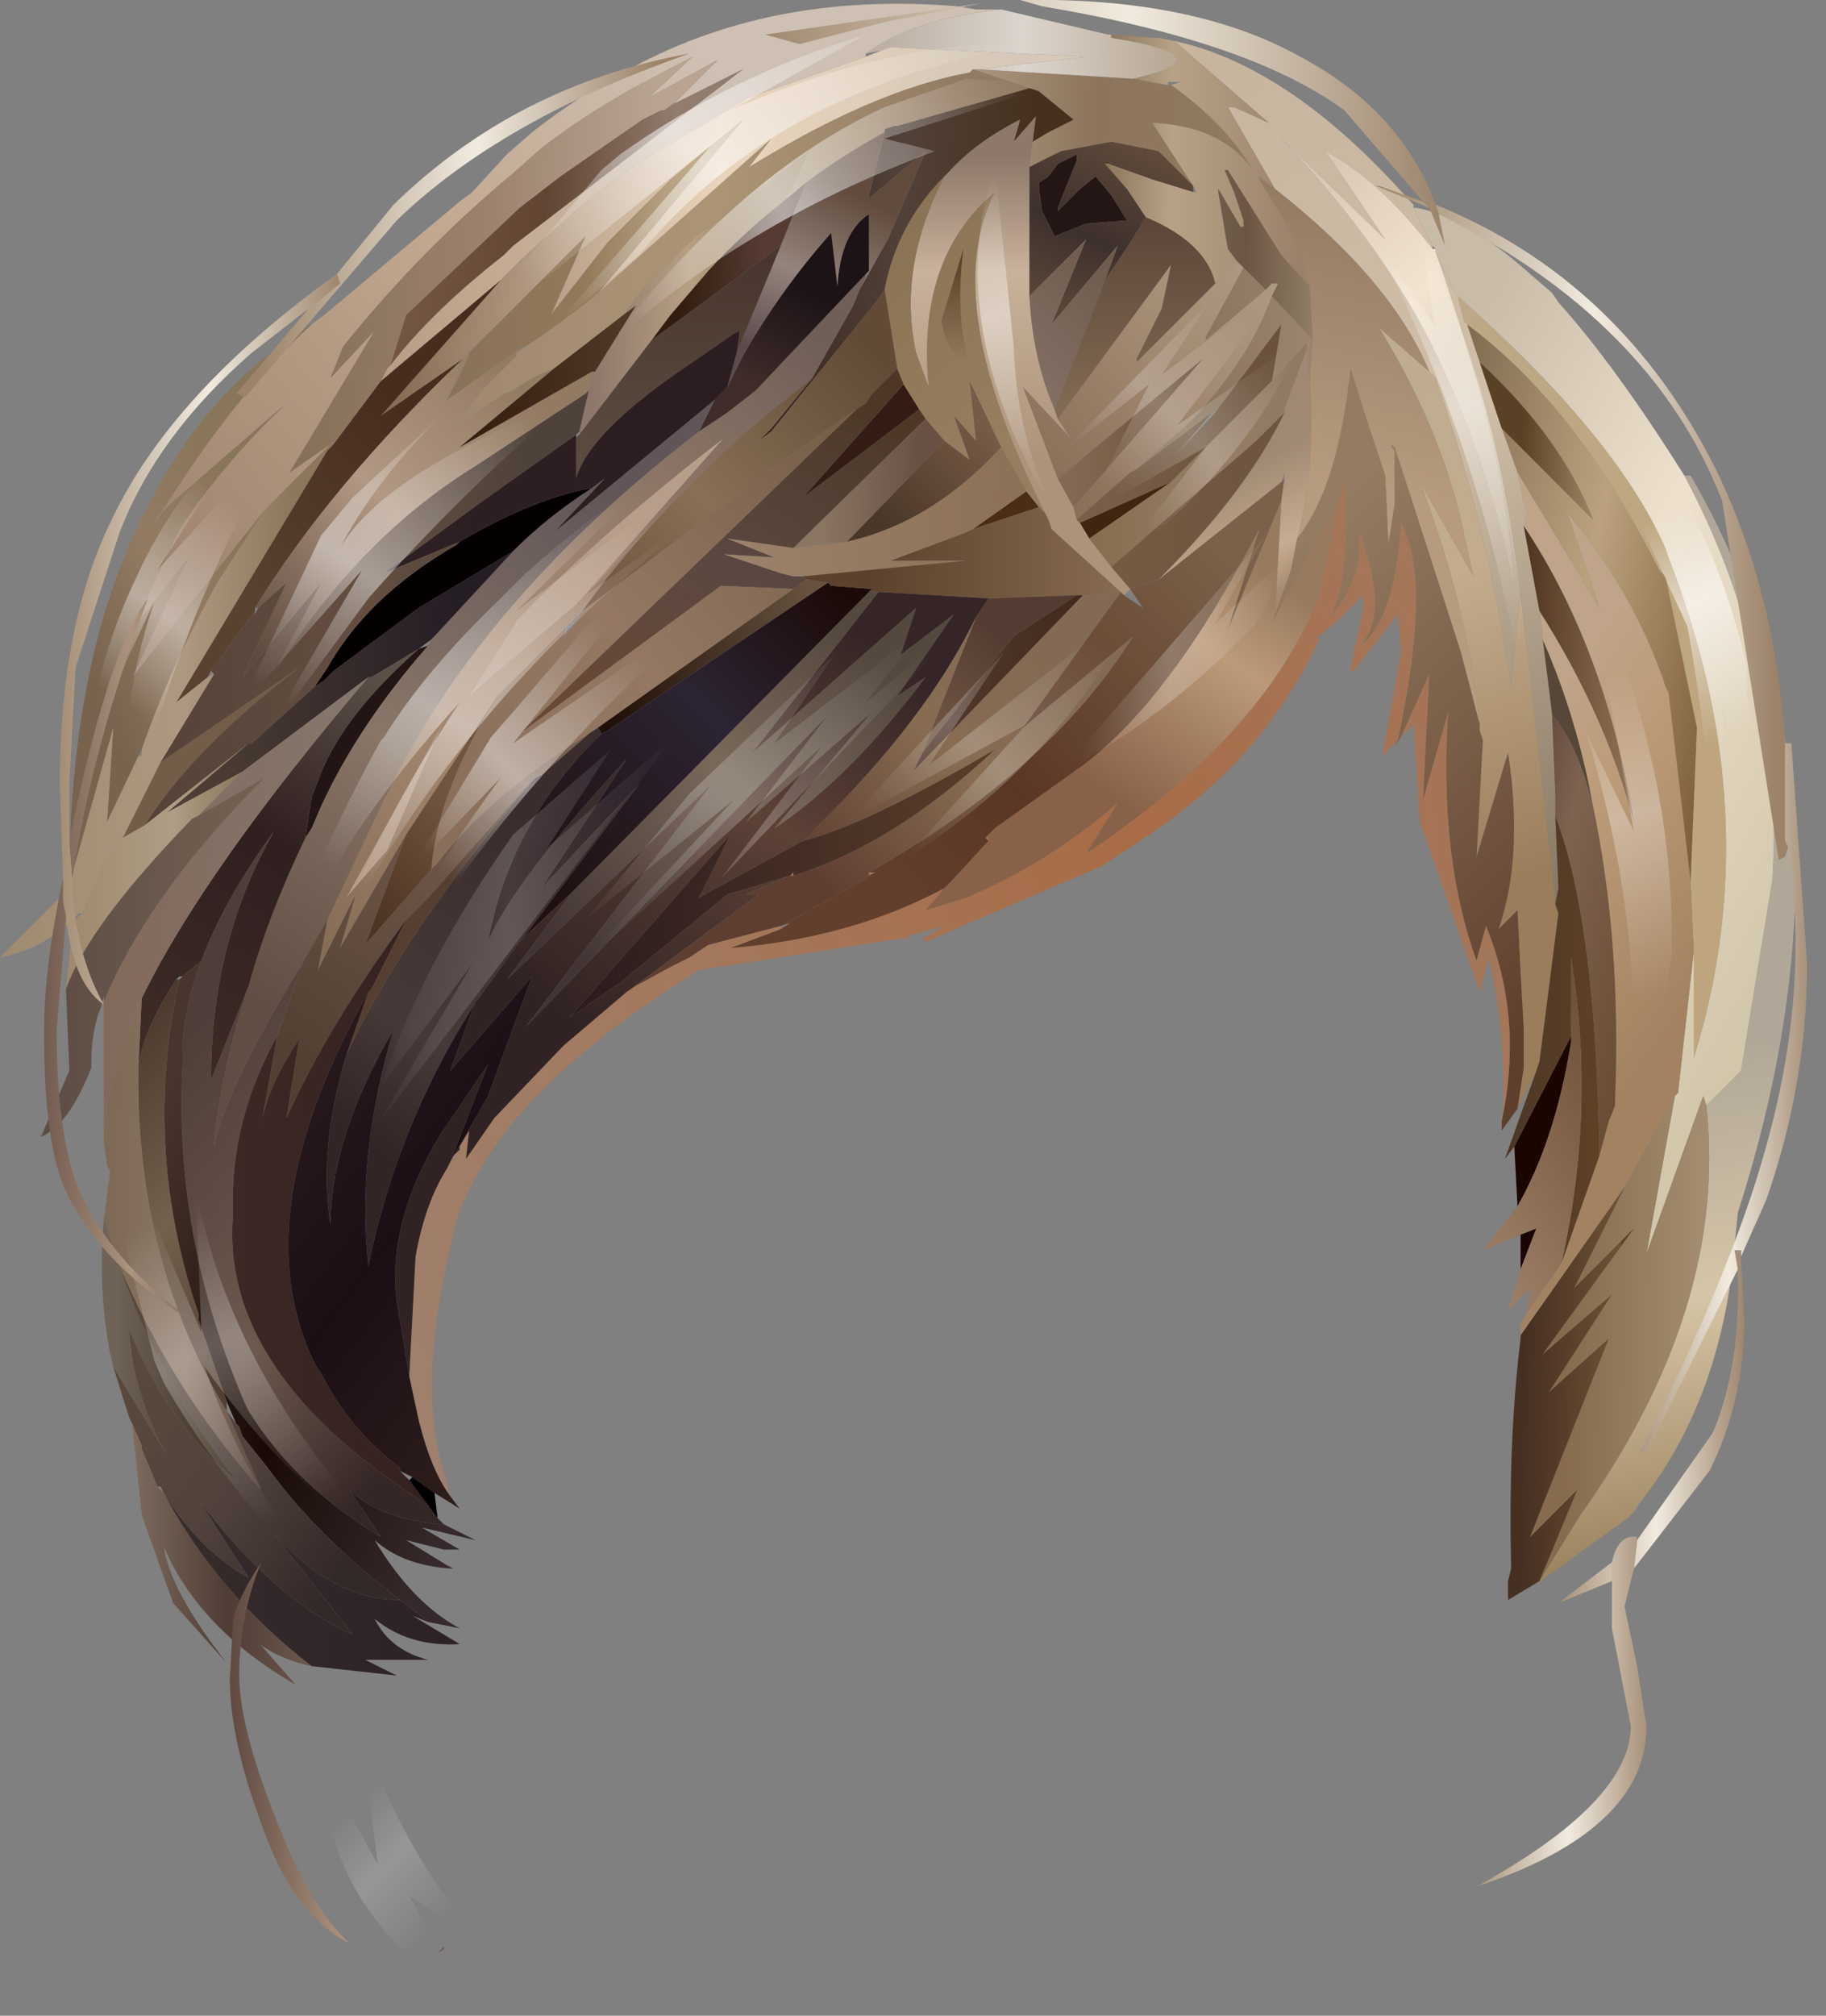 <?xml version="1.0" encoding="utf-8"?>
<svg version="1.1" id="Layer_1"
xmlns="http://www.w3.org/2000/svg"
xmlns:xlink="http://www.w3.org/1999/xlink"
xmlns:author="http://www.sothink.com"
width="29px" height="32px"
xml:space="preserve">
<rect width="100%" height="100%" fill="#808080" stroke="none"/>
<g id="13" transform="matrix(1, 0, 0, 1, -54.6, -12.6)">
<path style="fill:#241615;fill-opacity:1" d="M71.4,15.2L71.7 15.05L71.7 15.15L71.4 15.9L71.4 15.95L71.75 15.6L72 15.4L72.25 15.7L72.5 16.1L71.85 16.15L71.35 16.35L71.15 15.95L71.1 15.6L71.1 15.5L71.25 15.4L71.4 15.2" />
<path style="fill:#331C14;fill-opacity:1" d="M67.35,20.5L68.95 18.7L69.2 19.1L67.35 20.5" />
<path style="fill:#4B2D13;fill-opacity:1" d="M70.9,20.4L71.1 20.65L70.05 21L70.9 20.4" />
<path style="fill:#402510;fill-opacity:1" d="M73.2,20.25L71.9 21.15L71.75 20.9L73.2 20.25" />
<path style="fill:#574738;fill-opacity:1" d="M79.25,23.95L79.1 22.75Q79.65 24 79.9 25.4Q79.65 24.4 79.25 23.95" />
<path style="fill:#1A0500;fill-opacity:1" d="M78.65,30.8L79.55 29.05L79.55 29.15Q79.3 30.7 78.7 31.75L78.65 30.8M78.75,32.2L79 32.1L78.75 32.75L78.75 32.2" />
<path style="fill:#040002;fill-opacity:1" d="M62.75,21.35L61.25 22.25L59.9 23.25L59.75 23.4L59.6 23.5L59.8 23.2Q60.45 22.05 61.85 21.25L61.9 21.2Q63.1 20.5 64 20.35Q63.3 20.8 62.75 21.35" />
<path style="fill:#735D48;fill-opacity:1" d="M56.55,25.9L57.15 24.7L59.35 23.2Q57.65 24.5 56.9 25.7L56.55 25.9" />
<path style="fill:#B79E8A;fill-opacity:1" d="M62.8,22.45Q64.15 21.05 66.1 19.55L63.75 22.2L62.05 23.65L62.75 22.55L62.8 22.45M60.1,26.85L61.65 24.05L60.75 26.1L60.1 26.85" />
<path style="fill:#231515;fill-opacity:1" d="M59.7,25.4L59.55 25.75L59.45 25.9L59.55 25.25L59.65 25Q60 24 61.25 22.9L61.4 22.85Q60.3 24.1 59.7 25.4" />
<path style="fill:#563F31;fill-opacity:1" d="M61.05,27.2L61.4 26.85L62.95 25.1L63.1 24.95Q61 27.4 60.1 29.35L60.45 28.35L60.5 28.3L61.05 27.2" />
<linearGradient
id="LinearGradID_1008" gradientUnits="userSpaceOnUse" gradientTransform="matrix(0.001, 0.005, -0.005, 0.001, 80.6, 33.7)" spreadMethod ="pad" x1="-819.2" y1="0" x2="819.2" y2="0" >
<stop  offset="0" style="stop-color:#B0A798;stop-opacity:1" />
<stop  offset="0.459" style="stop-color:#D6C5A7;stop-opacity:1" />
<stop  offset="0.973" style="stop-color:#977D58;stop-opacity:1" />
</linearGradient>
<path style="fill:url(#LinearGradID_1008) " d="M79.7,36.65Q82.05 33.35 81.7 30.15L82.25 29.6L82.75 26.55L82.75 26.5Q82.95 23.15 81.35 20.15L81.45 20.15Q84.35 25.15 82.2 31.85L82.15 32.35Q81.95 34.8 80.65 36.45L80.55 36.6L80.45 36.7L79 37.75L79.05 37.7L79.7 36.65" />
<linearGradient
id="LinearGradID_1009" gradientUnits="userSpaceOnUse" gradientTransform="matrix(0.004, 0.001, -0.001, 0.005, 79.75, 22.15)" spreadMethod ="pad" x1="-819.2" y1="0" x2="819.2" y2="0" >
<stop  offset="0" style="stop-color:#715D44;stop-opacity:1" />
<stop  offset="0.502" style="stop-color:#BBA17E;stop-opacity:1" />
<stop  offset="0.98" style="stop-color:#6B4B24;stop-opacity:1" />
</linearGradient>
<path style="fill:url(#LinearGradID_1009) " d="M81.1,23.6L81.05 23.5L81 23.35Q80.5 21.95 79.5 20.75L80 22.25L78.7 20.1L78.45 19.4L79.9 20.85Q79.4 19.55 78.1 18.35L78.05 18.2L77.9 17.75Q79.65 19.05 80.95 21.65L81.05 21.75L81.55 24.15L81.45 26.6L81.1 23.6" />
<linearGradient
id="LinearGradID_1010" gradientUnits="userSpaceOnUse" gradientTransform="matrix(0.003, 0, -0, 0.007, 79.85, 23.35)" spreadMethod ="pad" x1="-819.2" y1="0" x2="819.2" y2="0" >
<stop  offset="0" style="stop-color:#BDA988;stop-opacity:1" />
<stop  offset="0.957" style="stop-color:#BEA57D;stop-opacity:1" />
</linearGradient>
<path style="fill:url(#LinearGradID_1010) " d="M77.85,17.7L77.75 17.3Q80.25 19.5 81.05 21.3L81.1 21.45Q82.7 25.55 81.5 29.4L81.5 27.7L81.45 26.6L81.55 24.15L81.05 21.75L80.95 21.65Q79.65 19.05 77.9 17.75L77.85 17.7" />
<linearGradient
id="LinearGradID_1011" gradientUnits="userSpaceOnUse" gradientTransform="matrix(0.005, 0.003, -0.005, 0.009, 79.8, 24.15)" spreadMethod ="pad" x1="-819.2" y1="0" x2="819.2" y2="0" >
<stop  offset="0" style="stop-color:#C8BBA8;stop-opacity:1" />
<stop  offset="0.443" style="stop-color:#EDE0CD;stop-opacity:1" />
<stop  offset="0.973" style="stop-color:#D2C7AB;stop-opacity:1" />
</linearGradient>
<path style="fill:url(#LinearGradID_1011) " d="M77.65,17.15L77.4 16.6L77.4 16.55L77.35 16.5L77.3 16.4L77.05 15.9L77.1 15.9Q77.9 16.05 78.9 16.95L79.25 17.25L79.35 17.4Q80.25 18.4 81.35 20.15Q82.95 23.15 82.75 26.5L82.75 26.55L82.25 29.6L81.7 30.15L81.65 30L80.75 32.5L81.2 30L81.25 29.95L81.5 27.7L81.5 29.4Q82.7 25.55 81.1 21.45L81.05 21.3Q80.25 19.5 77.75 17.3L77.65 17.15" />
<linearGradient
id="LinearGradID_1012" gradientUnits="userSpaceOnUse" gradientTransform="matrix(0.002, 0.002, -0.005, 0.007, 80.1, 26.5)" spreadMethod ="pad" x1="-819.2" y1="0" x2="819.2" y2="0" >
<stop  offset="0" style="stop-color:#BFA489;stop-opacity:1" />
<stop  offset="0.314" style="stop-color:#BC9B78;stop-opacity:1" />
<stop  offset="1" style="stop-color:#A38261;stop-opacity:1" />
</linearGradient>
<path style="fill:url(#LinearGradID_1012) " d="M78.75,33.6L78.85 33.45L79.4 32.65L80 30.95L80.15 30.4L80.25 30.15L80.25 30.05Q80.35 27.55 79.9 25.4Q79.65 24 79.1 22.75L79.1 22.65L79.05 22.3Q80.1 23.95 80.55 25.65Q80.1 22.9 78.8 20.95L78.85 20.75L78.8 20.6L78.7 20.1L80 22.25L79.5 20.75Q80.5 21.95 81 23.35L81.05 23.5L81.1 23.6L81.45 26.6L81.5 27.7L81.25 29.95L81.2 30L80.4 31.45L78.75 33.8L78.75 33.6" />
<linearGradient
id="LinearGradID_1013" gradientUnits="userSpaceOnUse" gradientTransform="matrix(0.002, 0, -7.62939e-05, 0.005, 81.1, 33.55)" spreadMethod ="pad" x1="-819.2" y1="0" x2="819.2" y2="0" >
<stop  offset="0" style="stop-color:#866B4E;stop-opacity:1" />
<stop  offset="0.973" style="stop-color:#B19C7F;stop-opacity:1" />
</linearGradient>
<path style="fill:url(#LinearGradID_1013) " d="M81.2,30L80.75 32.5L81.65 30L81.7 30.15Q82.05 33.35 79.7 36.65L79.05 37.7L79.65 36.25L78.9 37L80.15 33.85L79.2 34.7L80.2 33.15L79.1 34.1L80.55 32.1L79.6 33.05L80.4 31.45L81.2 30" />
<linearGradient
id="LinearGradID_1014" gradientUnits="userSpaceOnUse" gradientTransform="matrix(0.003, 0, -1.52588e-05, 0.001, 72.25, 14.6)" spreadMethod ="pad" x1="-819.2" y1="0" x2="819.2" y2="0" >
<stop  offset="0" style="stop-color:#B09A82;stop-opacity:1" />
<stop  offset="0.443" style="stop-color:#8D755D;stop-opacity:1" />
<stop  offset="0.973" style="stop-color:#8F7A5F;stop-opacity:1" />
</linearGradient>
<path style="fill:url(#LinearGradID_1014) " d="M72.6,13.85L73.15 13.95L73.2 13.95Q74.05 14.55 74.5 15.3Q74 14.6 72.9 14.55L73.55 15.55L73 15L72.25 14.85L71.45 15L70.95 15.25L71 14.85L71.25 14.7L71.65 14.5L71.1 14.05L71 14L70.95 14L70.05 13.7L70.15 13.7L72.6 13.85" />
<linearGradient
id="LinearGradID_1015" gradientUnits="userSpaceOnUse" gradientTransform="matrix(0.003, 0, -1.52588e-05, 0.001, 71.15, 13.35)" spreadMethod ="pad" x1="-819.2" y1="0" x2="819.2" y2="0" >
<stop  offset="0" style="stop-color:#BDB1A5;stop-opacity:1" />
<stop  offset="0.443" style="stop-color:#DCD5CD;stop-opacity:1" />
<stop  offset="0.973" style="stop-color:#B4A38F;stop-opacity:1" />
</linearGradient>
<path style="fill:url(#LinearGradID_1015) " d="M70.15,13.7L71.85 13.5L68.75 13.35L68.6 13.4L68.35 13.45Q69.1 12.9 70.5 12.75L72.2 13.15L72.25 13.15L72.25 13.2Q74.15 13.5 72.6 13.85L70.15 13.7" />
<linearGradient
id="LinearGradID_1016" gradientUnits="userSpaceOnUse" gradientTransform="matrix(0.007, -0.005, 0.004, 0.005, 63.55, 18)" spreadMethod ="pad" x1="-819.2" y1="0" x2="819.2" y2="0" >
<stop  offset="0" style="stop-color:#A08570;stop-opacity:1" />
<stop  offset="0.478" style="stop-color:#C3A990;stop-opacity:1" />
<stop  offset="0.824" style="stop-color:#CEC0B3;stop-opacity:1" />
</linearGradient>
<path style="fill:url(#LinearGradID_1016) " d="M60.65,18.65L60.7 18.55L60.75 18.45L60.8 18.4Q61.45 17.55 62.6 16.65L62.75 16.5L66.4 13.7L65.3 14.25L65.35 14.2L66 13.55L64.9 14.15L65.6 13.5L64.65 14Q63.85 14.45 63.2 14.95L62.75 15.35Q61.3 16.55 60.05 18.1L59.85 18.6L60.55 17.85L59.2 20.1L59.85 19.65L58.8 20.7L56.7 23.35L57.6 21.45L56.7 22.6L57.45 21Q58.15 19.95 59.15 19L57.25 20.65L57 20.95L57.25 20.6Q58.35 18.85 59.55 17.75L59.75 17.6L61.9 15.8L62.1 15.65L62.65 15.05L63.05 14.7Q63.75 14.15 64.5 13.75Q66.8 12.45 69.8 12.7L70.1 12.75L70.5 12.75Q69.1 12.9 68.35 13.45L68.35 13.5L66.5 14.15L65.05 15Q64.4 15.4 63.85 15.85L62.9 16.7L62.6 17L62.55 17.05L60.65 18.65" />
<linearGradient
id="LinearGradID_1017" gradientUnits="userSpaceOnUse" gradientTransform="matrix(0.006, 0, -6.10352e-05, 0.003, 66.35, 16.55)" spreadMethod ="pad" x1="-819.2" y1="0" x2="819.2" y2="0" >
<stop  offset="0" style="stop-color:#9F8770;stop-opacity:1" />
<stop  offset="0.463" style="stop-color:#AC9575;stop-opacity:1" />
<stop  offset="0.851" style="stop-color:#937B63;stop-opacity:1" />
</linearGradient>
<path style="fill:url(#LinearGradID_1017) " d="M70.95,14L68.85 14.6L68.8 14.6L68.65 14.65L68.65 14.7Q68 15.05 67.4 15.5L67.1 15.75L67.45 15L65.65 16.35L64.8 17.2L64.5 17.6L63.4 18.45Q63 18.6 62.75 18.8L62.6 18.85L61.8 19.4L62.25 18.8L62.8 18.25L62.8 18.2L62.95 18.1Q63.55 17.7 64.1 17.25L66.85 14.8L66.5 15.25Q68.2 14.2 69.55 13.85L69.75 13.8L70 13.75L70.05 13.7L70.95 14" />
<linearGradient
id="LinearGradID_1018" gradientUnits="userSpaceOnUse" gradientTransform="matrix(0.003, 0, -6.10352e-05, 0.003, 69.2, 16.8)" spreadMethod ="pad" x1="-819.2" y1="0" x2="819.2" y2="0" >
<stop  offset="0" style="stop-color:#36231C;stop-opacity:1" />
<stop  offset="0.447" style="stop-color:#524139;stop-opacity:1" />
<stop  offset="0.851" style="stop-color:#46311E;stop-opacity:1" />
</linearGradient>
<path style="fill:url(#LinearGradID_1018) " d="M68.65,14.7L68.65 14.65L68.8 14.6L68.85 14.6L70.95 14L71.1 14.05L71.65 14.5L71.25 14.7L71 14.85L71.05 14.45L70.7 14.85L70.8 14.5Q70.1 14.85 69.65 15.35L69.6 15.4Q68.85 16.15 68.65 17.2L68.55 17.35L66.85 19.45L66.65 19.6L66.85 19.4L67.5 18.6L68.15 17.45L68.25 17.2L68.7 16.4L69.3 15L68.4 15.75L68.4 15.7L68.65 14.7" />
<linearGradient
id="LinearGradID_1019" gradientUnits="userSpaceOnUse" gradientTransform="matrix(0.007, 0, -6.10352e-05, 0.004, 66.25, 16.2)" spreadMethod ="pad" x1="-819.2" y1="0" x2="819.2" y2="0" >
<stop  offset="0" style="stop-color:#7F654E;stop-opacity:1" />
<stop  offset="0.478" style="stop-color:#EAD4BC;stop-opacity:1" />
<stop  offset="0.824" style="stop-color:#D6C9B9;stop-opacity:1" />
</linearGradient>
<path style="fill:url(#LinearGradID_1019) " d="M66.4,14.5L65.25 15.45L64.25 16.45L63.35 17.6L63.9 16.35L62.05 18.2L62 18.25L61.95 18.3L60.65 19.2L62.55 17.05L62.6 17L62.9 16.7L63.85 15.85Q64.4 15.4 65.05 15L66.5 14.15L68.35 13.5L68.6 13.4L68.75 13.35L71.85 13.5L70.15 13.7L70.05 13.7L70 13.75L69.75 13.8L69.55 13.85Q68.2 14.2 66.5 15.25L66.85 14.8L64.1 17.25L66.4 14.5" />
<linearGradient
id="LinearGradID_1020" gradientUnits="userSpaceOnUse" gradientTransform="matrix(0.001, -0.002, 0.002, 0.001, 67.75, 16.7)" spreadMethod ="pad" x1="-819.2" y1="0" x2="819.2" y2="0" >
<stop  offset="0" style="stop-color:#5B4B4E;stop-opacity:1" />
<stop  offset="0.392" style="stop-color:#95847C;stop-opacity:1" />
<stop  offset="0.8" style="stop-color:#614B3D;stop-opacity:1" />
</linearGradient>
<path style="fill:url(#LinearGradID_1020) " d="M67.4,15.5Q68 15.05 68.65 14.7L68.4 15.7L68.4 15.75L69.3 15L68.7 16.4L68.25 17.2L68.35 17L68.35 16.95L68.4 16.95L68.4 16.9L68.4 16Q67.95 16.3 67.9 17.15L67.8 16.3Q67 17.2 66.4 18.25L66.15 18.75L66.3 18.2L67 16.5L67.4 15.5" />
<linearGradient
id="LinearGradID_1021" gradientUnits="userSpaceOnUse" gradientTransform="matrix(0, 0.003, -0.005, 0, 70.9, 17.55)" spreadMethod ="pad" x1="-819.2" y1="0" x2="819.2" y2="0" >
<stop  offset="0" style="stop-color:#8E786A;stop-opacity:1" />
<stop  offset="0.365" style="stop-color:#C8B29B;stop-opacity:1" />
<stop  offset="0.98" style="stop-color:#AD937A;stop-opacity:1" />
</linearGradient>
<path style="fill:url(#LinearGradID_1021) " d="M70.95,15.25L70.95 17.3Q71 18.3 71.35 19.1L71.4 19.25L71.6 19.55L70.85 18.75L71.4 20.2L71.65 20.65L71.7 20.85L71.75 20.9L71.9 21.15L72.25 21.6L72.55 21.95L72.45 22.05L72.4 22L71.3 21L71.25 20.85L71.2 20.75Q69.5 17.4 70.4 15.65Q69.15 16.7 69.35 18.75L69.15 18.2Q68.85 16.85 69.6 15.4L69.65 15.35Q70.1 14.85 70.8 14.5L70.7 14.85L71.05 14.45L71 14.85L70.95 15.25" />
<linearGradient
id="LinearGradID_1022" gradientUnits="userSpaceOnUse" gradientTransform="matrix(0.002, 0.002, -0.002, 0.002, 69.65, 17.65)" spreadMethod ="pad" x1="-819.2" y1="0" x2="819.2" y2="0" >
<stop  offset="0" style="stop-color:#887152;stop-opacity:1" />
<stop  offset="0.957" style="stop-color:#977E60;stop-opacity:1" />
</linearGradient>
<path style="fill:url(#LinearGradID_1022) " d="M71.1,20.65L70.9 20.4L70.5 19.7L70 18.65L70.1 19.6L69.75 19.2L70 19.9L69.6 19.6L69.3 19.25L69.2 19.1L68.95 18.7L68.85 18.45L68.65 17.2Q68.85 16.15 69.6 15.4Q68.85 16.85 69.15 18.2L69.35 18.75Q69.15 16.7 70.4 15.65Q69.5 17.4 71.2 20.75L71.1 20.65M69.9,16.55L69.55 17.7Q69.65 18.25 70.05 18.5Q69.75 17.75 69.9 16.55" />
<linearGradient
id="LinearGradID_1023" gradientUnits="userSpaceOnUse" gradientTransform="matrix(0.001, -0.002, 0.002, 0.001, 72.4, 15.85)" spreadMethod ="pad" x1="-819.2" y1="0" x2="819.2" y2="0" >
<stop  offset="0" style="stop-color:#564436;stop-opacity:1" />
<stop  offset="0.314" style="stop-color:#3E302D;stop-opacity:1" />
<stop  offset="0.973" style="stop-color:#6F5640;stop-opacity:1" />
</linearGradient>
<path style="fill:url(#LinearGradID_1023) " d="M72.35,16.5L71.3 17.75L71.85 16.4L70.95 17.3L70.95 15.25L71.45 15L72.25 14.85L73 15L73.55 15.55L73.55 15.65L72.9 15.45L72.2 15.2L72.15 15.2L72.5 15.6L72.8 16.05L72.55 16.45L72.15 17.05L72.35 16.5M71.25,15.4L71.1 15.5L71.1 15.6L71.15 15.95L71.35 16.35L71.85 16.15L72.5 16.1L72.25 15.7L72 15.4L71.75 15.6L71.4 15.95L71.4 15.9L71.7 15.15L71.7 15.05L71.4 15.2L71.25 15.4" />
<linearGradient
id="LinearGradID_1024" gradientUnits="userSpaceOnUse" gradientTransform="matrix(0.003, 0, -4.57764e-05, 0.003, 64.05, 16.75)" spreadMethod ="pad" x1="-819.2" y1="0" x2="819.2" y2="0" >
<stop  offset="0" style="stop-color:#877159;stop-opacity:1" />
<stop  offset="0.463" style="stop-color:#92795A;stop-opacity:1" />
<stop  offset="0.839" style="stop-color:#C4B08F;stop-opacity:1" />
</linearGradient>
<path style="fill:url(#LinearGradID_1024) " d="M62.05,18.2L63.9 16.35L63.35 17.6L64.25 16.45L65.25 15.45L66.4 14.5L64.1 17.25Q63.55 17.7 62.95 18.1L62.9 18.1L61.7 18.95L62.05 18.25L62.05 18.2" />
<linearGradient
id="LinearGradID_1025" gradientUnits="userSpaceOnUse" gradientTransform="matrix(0.002, 0, -4.57764e-05, 0.003, 65.65, 17.25)" spreadMethod ="pad" x1="-819.2" y1="0" x2="819.2" y2="0" >
<stop  offset="0" style="stop-color:#8D776A;stop-opacity:1" />
<stop  offset="0.463" style="stop-color:#B79F83;stop-opacity:1" />
<stop  offset="0.867" style="stop-color:#978061;stop-opacity:1" />
</linearGradient>
<path style="fill:url(#LinearGradID_1025) " d="M63.8,19.45L63.95 18.8L63.9 18.85L63.95 18.75L64 18.5L64.05 18.5L64.7 17.45L64.5 17.6L64.8 17.2L65.65 16.35L67.45 15L67.1 15.75Q66.4 16.3 65.85 16.9L65.25 17.6L64.95 18L63.8 19.5L63.8 19.45" />
<linearGradient
id="LinearGradID_1026" gradientUnits="userSpaceOnUse" gradientTransform="matrix(0.001, 0, -3.05176e-05, 0.002, 66.2, 16.75)" spreadMethod ="pad" x1="-819.2" y1="0" x2="819.2" y2="0" >
<stop  offset="0" style="stop-color:#321C0F;stop-opacity:1" />
<stop  offset="0.816" style="stop-color:#563B32;stop-opacity:1" />
</linearGradient>
<path style="fill:url(#LinearGradID_1026) " d="M67.1,15.75L67.4 15.5L67 16.5L64.95 18L65.25 17.6L65.85 16.9Q66.4 16.3 67.1 15.75" />
<linearGradient
id="LinearGradID_1027" gradientUnits="userSpaceOnUse" gradientTransform="matrix(0.005, -0.007, 0.005, 0.004, 63.45, 23.35)" spreadMethod ="pad" x1="-819.2" y1="0" x2="819.2" y2="0" >
<stop  offset="0.031" style="stop-color:#806751;stop-opacity:1" />
<stop  offset="0.475" style="stop-color:#AD8F77;stop-opacity:1" />
<stop  offset="0.98" style="stop-color:#705F58;stop-opacity:1" />
</linearGradient>
<path style="fill:url(#LinearGradID_1027) " d="M66.75,19.2L66.4 19.5Q64.85 20.9 63.85 22.3L63.6 22.55L62.55 23.6L62.5 23.65L61.05 25.85L60 27.65L60.25 26.8L59.65 28L59.8 27.2L60.65 25.4L60.75 25.2Q62.25 22.1 65.7 19.45L66.15 19.15L66.6 18.8L68.35 16.95L68.35 17L68.25 17.2L68.15 17.45L67.5 18.6L66.75 19.2M62.75,22.55L62.05 23.65L63.75 22.2L66.1 19.55Q64.15 21.05 62.8 22.45L62.75 22.55M63.6,22.55L63.6 22.65L63.55 22.7L63.6 22.55M60.75,26.1L61.65 24.05L60.1 26.85L60.75 26.1" />
<linearGradient
id="LinearGradID_1028" gradientUnits="userSpaceOnUse" gradientTransform="matrix(0.001, -0.001, 0.002, 0.001, 67, 17.75)" spreadMethod ="pad" x1="-819.2" y1="0" x2="819.2" y2="0" >
<stop  offset="0" style="stop-color:#402C2B;stop-opacity:1" />
<stop  offset="0.808" style="stop-color:#1C1316;stop-opacity:1" />
</linearGradient>
<path style="fill:url(#LinearGradID_1028) " d="M65.95,18.95L66.15 18.75L66.4 18.25Q67 17.2 67.8 16.3L67.9 17.15Q67.95 16.3 68.4 16L68.4 16.9L68.35 16.95L66.6 18.8L66.15 19.15L65.7 19.45L65.95 18.95" />
<linearGradient
id="LinearGradID_1029" gradientUnits="userSpaceOnUse" gradientTransform="matrix(-0.001, 0.003, -0.001, -0, 65.35, 18.35)" spreadMethod ="pad" x1="-819.2" y1="0" x2="819.2" y2="0" >
<stop  offset="0" style="stop-color:#44312B;stop-opacity:1" />
<stop  offset="0.816" style="stop-color:#5C4C3F;stop-opacity:1" />
</linearGradient>
<path style="fill:url(#LinearGradID_1029) " d="M63.8,19.5L64.95 18L67 16.5L66.3 18.2L66.35 17.85L66.25 17.9L65.6 18.35Q63.95 19.45 63.75 20.2L63.75 19.55L63.8 19.5" />
<linearGradient
id="LinearGradID_1030" gradientUnits="userSpaceOnUse" gradientTransform="matrix(0.003, 0, -3.05176e-05, 0.002, 63.55, 19.8)" spreadMethod ="pad" x1="-819.2" y1="0" x2="819.2" y2="0" >
<stop  offset="0" style="stop-color:#2E1F22;stop-opacity:1" />
<stop  offset="0.808" style="stop-color:#2C1D20;stop-opacity:1" />
</linearGradient>
<path style="fill:url(#LinearGradID_1030) " d="M66.15,18.75L65.95 18.95L63.4 21.05L64.2 20.2L64 20.35Q63.1 20.5 61.9 21.2L60.7 21.7L62.2 20.6L63.75 19.5L63.75 19.55L63.75 20.2Q63.95 19.45 65.6 18.35L66.25 17.9L66.35 17.85L66.3 18.2L66.15 18.75" />
<linearGradient
id="LinearGradID_1031" gradientUnits="userSpaceOnUse" gradientTransform="matrix(0.003, -0.003, 0.003, 0.003, 66.3, 20.75)" spreadMethod ="pad" x1="-819.2" y1="0" x2="819.2" y2="0" >
<stop  offset="0" style="stop-color:#694835;stop-opacity:1" />
<stop  offset="0.471" style="stop-color:#887056;stop-opacity:1" />
<stop  offset="0.98" style="stop-color:#614B36;stop-opacity:1" />
</linearGradient>
<path style="fill:url(#LinearGradID_1031) " d="M68.45,18.85L68.35 19L68.2 19.1L67.05 19.9L66.85 20.05L63.85 22.3Q64.85 20.9 66.4 19.5L66.75 19.2L67.5 18.6L66.85 19.4L66.65 19.6L66.85 19.45L68.55 17.35L68.65 17.2L68.85 18.45L68.45 18.85" />
<linearGradient
id="LinearGradID_1032" gradientUnits="userSpaceOnUse" gradientTransform="matrix(0, 0.001, -0.001, 0, 69.85, 17.55)" spreadMethod ="pad" x1="-819.2" y1="0" x2="819.2" y2="0" >
<stop  offset="0" style="stop-color:#5C4028;stop-opacity:1" />
<stop  offset="0.98" style="stop-color:#937A5C;stop-opacity:1" />
</linearGradient>
<path style="fill:url(#LinearGradID_1032) " d="M70.05,18.5Q69.65 18.25 69.55 17.7L69.9 16.55Q69.75 17.75 70.05 18.5" />
<linearGradient
id="LinearGradID_1033" gradientUnits="userSpaceOnUse" gradientTransform="matrix(0.001, -0.001, 0.001, 0.001, 69.25, 19.95)" spreadMethod ="pad" x1="-819.2" y1="0" x2="819.2" y2="0" >
<stop  offset="0.02" style="stop-color:#4A3728;stop-opacity:1" />
<stop  offset="0.98" style="stop-color:#765B46;stop-opacity:1" />
</linearGradient>
<path style="fill:url(#LinearGradID_1033) " d="M68.05,21.2L69.6 19.6L70 19.9L69.75 19.2L70.1 19.6L70 18.65L70.5 19.7Q69.4 20.9 68.05 21.2" />
<linearGradient
id="LinearGradID_1034" gradientUnits="userSpaceOnUse" gradientTransform="matrix(0.003, -0.003, 0.003, 0.002, 66.05, 21.35)" spreadMethod ="pad" x1="-819.2" y1="0" x2="819.2" y2="0" >
<stop  offset="0" style="stop-color:#694835;stop-opacity:1" />
<stop  offset="0.478" style="stop-color:#5B4841;stop-opacity:1" />
<stop  offset="0.98" style="stop-color:#4D3827;stop-opacity:1" />
</linearGradient>
<path style="fill:url(#LinearGradID_1034) " d="M69.2,19.1L69.3 19.25L67.2 21.3L66.15 21.15L66.9 21.45L66.1 21.4L66.85 21.65L67 21.7L67.2 21.75L67.3 21.75L67.35 21.75L67.4 21.8L67.2 21.95L66.05 21.9L62.85 24.25L68.2 19.1L68.35 19L68.45 18.85L68.85 18.45L68.95 18.7L67.35 20.5L69.2 19.1" />
<linearGradient
id="LinearGradID_1035" gradientUnits="userSpaceOnUse" gradientTransform="matrix(-0.001, 0.001, -0.001, -0.001, 71.65, 17.65)" spreadMethod ="pad" x1="-819.2" y1="0" x2="819.2" y2="0" >
<stop  offset="0" style="stop-color:#6D5A4B;stop-opacity:1" />
<stop  offset="0.973" style="stop-color:#826E63;stop-opacity:1" />
</linearGradient>
<path style="fill:url(#LinearGradID_1035) " d="M72.15,17.05L71.35 19.1Q71 18.3 70.95 17.3L71.85 16.4L71.3 17.75L72.35 16.5L72.15 17.05" />
<linearGradient
id="LinearGradID_1036" gradientUnits="userSpaceOnUse" gradientTransform="matrix(0.003, 0, -4.57764e-05, 0.003, 63.6, 16.05)" spreadMethod ="pad" x1="-819.2" y1="0" x2="819.2" y2="0" >
<stop  offset="0" style="stop-color:#725641;stop-opacity:1" />
<stop  offset="0.431" style="stop-color:#614432;stop-opacity:1" />
<stop  offset="0.851" style="stop-color:#927C6E;stop-opacity:1" />
</linearGradient>
<path style="fill:url(#LinearGradID_1036) " d="M66.4,13.7L62.75 16.5L62.6 16.65Q61.45 17.55 60.8 18.4L61.05 17.6L62.85 15.9L63.5 15.4L64.8 14.5L65.1 14.35L65.15 14.35L65.3 14.25L66.4 13.7" />
<linearGradient
id="LinearGradID_1037" gradientUnits="userSpaceOnUse" gradientTransform="matrix(0.004, 0, -6.10352e-05, 0.004, 62.65, 16.8)" spreadMethod ="pad" x1="-819.2" y1="0" x2="819.2" y2="0" >
<stop  offset="0" style="stop-color:#867058;stop-opacity:1" />
<stop  offset="0.447" style="stop-color:#9B826E;stop-opacity:1" />
<stop  offset="0.851" style="stop-color:#B9A491;stop-opacity:1" />
</linearGradient>
<path style="fill:url(#LinearGradID_1037) " d="M60.75,18.45L60.7 18.55L60.65 18.65L59.9 19.65L59.9 19.6L59.85 19.65L59.2 20.1L60.55 17.85L59.85 18.6L60.05 18.1Q61.3 16.55 62.75 15.35L63.2 14.95Q63.85 14.45 64.65 14L65.6 13.5L64.9 14.15L66 13.55L65.35 14.2L65.15 14.35L65.1 14.35L64.8 14.5L63.5 15.4L62.85 15.9L61.05 17.6L60.8 18.4L60.75 18.45" />
<linearGradient
id="LinearGradID_1038" gradientUnits="userSpaceOnUse" gradientTransform="matrix(0.002, -0.002, 0.003, 0.003, 59.9, 20.45)" spreadMethod ="pad" x1="-819.2" y1="0" x2="819.2" y2="0" >
<stop  offset="0.02" style="stop-color:#594230;stop-opacity:1" />
<stop  offset="0.867" style="stop-color:#472D1E;stop-opacity:1" />
</linearGradient>
<path style="fill:url(#LinearGradID_1038) " d="M62.55,17.05L60.65 19.2L61.95 18.3Q59.85 20.3 58.65 22.25L58.65 22.3L57.95 23.25L57.9 23.35L57.4 23.75L59.8 19.75L59.9 19.65L60.65 18.65L62.55 17.05" />
<linearGradient
id="LinearGradID_1039" gradientUnits="userSpaceOnUse" gradientTransform="matrix(0.003, -0.003, 0.002, 0.002, 61.25, 20.7)" spreadMethod ="pad" x1="-819.2" y1="0" x2="819.2" y2="0" >
<stop  offset="0" style="stop-color:#5E493D;stop-opacity:1" />
<stop  offset="0.459" style="stop-color:#B29985;stop-opacity:1" />
<stop  offset="0.867" style="stop-color:#937B63;stop-opacity:1" />
</linearGradient>
<path style="fill:url(#LinearGradID_1039) " d="M58.65,22.25Q59.85 20.3 61.95 18.3L62 18.25L62.05 18.25L61.7 18.95L62.9 18.1L62.8 18.2L62.8 18.25L62.25 18.8L61.8 19.4L62.6 18.85L62.75 18.8Q63 18.6 63.4 18.45L61.9 19.7L64 18.5L63.95 18.75L63.9 18.85L62.15 20Q60.45 21.05 59.2 22.9L59 23.2L59.7 21.85L58.45 23.35L59.15 21.85L58.7 22.25L58.65 22.25" />
<linearGradient
id="LinearGradID_1040" gradientUnits="userSpaceOnUse" gradientTransform="matrix(0.002, 0, -1.52588e-05, 0.001, 63.25, 18.55)" spreadMethod ="pad" x1="-819.2" y1="0" x2="819.2" y2="0" >
<stop  offset="0" style="stop-color:#2E180A;stop-opacity:1" />
<stop  offset="0.867" style="stop-color:#4F3826;stop-opacity:1" />
</linearGradient>
<path style="fill:url(#LinearGradID_1040) " d="M63.4,18.45L64.5 17.6L64.7 17.45L64.05 18.5L64 18.5L61.9 19.7L63.4 18.45" />
<linearGradient
id="LinearGradID_1041" gradientUnits="userSpaceOnUse" gradientTransform="matrix(0.004, 0, -6.10352e-05, 0.004, 60.4, 22.25)" spreadMethod ="pad" x1="-819.2" y1="0" x2="819.2" y2="0" >
<stop  offset="0" style="stop-color:#564239;stop-opacity:1" />
<stop  offset="0.51" style="stop-color:#644E40;stop-opacity:1" />
<stop  offset="0.882" style="stop-color:#4F423A;stop-opacity:1" />
</linearGradient>
<path style="fill:url(#LinearGradID_1041) " d="M56.9,25.7Q57.65 24.5 59.35 23.2L57.15 24.7L58 23.3L57.95 23.25L58.65 22.3L58.65 22.35L58.7 22.25L59.15 21.85L58.45 23.35L59.7 21.85L59 23.2L59.2 22.9Q60.45 21.05 62.15 20L63.9 18.85L63.95 18.8L63.8 19.45L63.75 19.5L62.2 20.6L60.7 21.7L61.9 21.2L61.85 21.25Q60.45 22.05 59.8 23.2L59.6 23.5L58.6 24.4L58.55 24.4L56.9 25.7" />
<linearGradient
id="LinearGradID_1042" gradientUnits="userSpaceOnUse" gradientTransform="matrix(0.004, -0.005, 0.006, 0.004, 62, 24.85)" spreadMethod ="pad" x1="-819.2" y1="0" x2="819.2" y2="0" >
<stop  offset="0.031" style="stop-color:#614D44;stop-opacity:1" />
<stop  offset="0.475" style="stop-color:#897667;stop-opacity:1" />
<stop  offset="0.98" style="stop-color:#615557;stop-opacity:1" />
</linearGradient>
<path style="fill:url(#LinearGradID_1042) " d="M58.55,28.25Q58.85 27.15 59.45 25.9L59.55 25.75L59.7 25.4Q60.3 24.1 61.4 22.85L61.45 22.75L61.5 22.7L62.75 21.35Q63.3 20.8 64 20.35L64.2 20.2L63.4 21.05L65.95 18.95L65.7 19.45Q62.25 22.1 60.75 25.2L60.65 25.4L59.8 27.2L59.45 27.8L59.4 27.9Q58.2 29.85 58 30.8Q58.1 29.6 58.55 28.25" />
<linearGradient
id="LinearGradID_1043" gradientUnits="userSpaceOnUse" gradientTransform="matrix(0.003, 0, -1.52588e-05, 0.001, 68.5, 20.75)" spreadMethod ="pad" x1="-819.2" y1="0" x2="819.2" y2="0" >
<stop  offset="0.02" style="stop-color:#9C826B;stop-opacity:1" />
<stop  offset="0.965" style="stop-color:#8C7156;stop-opacity:1" />
</linearGradient>
<path style="fill:url(#LinearGradID_1043) " d="M70.05,21L69.95 21.05L68.75 21.5L69.95 21.5L67.35 21.75L67.3 21.75L67.2 21.75L67 21.7L66.85 21.65L66.1 21.4L66.9 21.45L66.15 21.15L67.2 21.3L68.05 21.2Q69.4 20.9 70.5 19.7L70.9 20.4L70.05 21" />
<linearGradient
id="LinearGradID_1044" gradientUnits="userSpaceOnUse" gradientTransform="matrix(0.003, 0, -4.57764e-05, 0.003, 60, 23.45)" spreadMethod ="pad" x1="-819.2" y1="0" x2="819.2" y2="0" >
<stop  offset="0" style="stop-color:#503F35;stop-opacity:1" />
<stop  offset="0.882" style="stop-color:#241D24;stop-opacity:1" />
</linearGradient>
<path style="fill:url(#LinearGradID_1044) " d="M58.45,24.85L57.25 25.5L58.55 24.4L58.6 24.4L59.6 23.5L59.75 23.4L59.9 23.25L61.25 22.25L62.75 21.35L61.5 22.7L61.45 22.75L61.25 22.9L60.5 23.35L60.45 23.35L58.45 24.85" />
<linearGradient
id="LinearGradID_1045" gradientUnits="userSpaceOnUse" gradientTransform="matrix(0.006, -0.004, 0.003, 0.004, 64.95, 22.65)" spreadMethod ="pad" x1="-819.2" y1="0" x2="819.2" y2="0" >
<stop  offset="0.02" style="stop-color:#866D59;stop-opacity:1" />
<stop  offset="0.471" style="stop-color:#947863;stop-opacity:1" />
<stop  offset="0.98" style="stop-color:#6E5740;stop-opacity:1" />
</linearGradient>
<path style="fill:url(#LinearGradID_1045) " d="M62.5,23.65L62.55 23.6L63.6 22.55L63.55 22.7L63.55 22.75L63.85 22.3L66.85 20.05L67.05 19.9L68.2 19.1L62.85 24.25L66.05 21.9L67.2 21.95L64.1 24.15L63.95 24.25Q62.35 25.25 61.55 26.3L61.45 26.4Q61.55 25.15 62.5 23.65" />
<linearGradient
id="LinearGradID_1046" gradientUnits="userSpaceOnUse" gradientTransform="matrix(0.001, -0.001, 0.002, 0.002, 60.95, 26.05)" spreadMethod ="pad" x1="-819.2" y1="0" x2="819.2" y2="0" >
<stop  offset="0.031" style="stop-color:#4E3423;stop-opacity:1" />
<stop  offset="0.98" style="stop-color:#71553F;stop-opacity:1" />
</linearGradient>
<path style="fill:url(#LinearGradID_1046) " d="M61.45,26.4L60.4 27.6L61.05 25.85L62.5 23.65Q61.55 25.15 61.45 26.4" />
<linearGradient
id="LinearGradID_1047" gradientUnits="userSpaceOnUse" gradientTransform="matrix(0.002, 0, -3.05176e-05, 0.001, 65.95, 23)" spreadMethod ="pad" x1="-819.2" y1="0" x2="819.2" y2="0" >
<stop  offset="0" style="stop-color:#200F07;stop-opacity:1" />
<stop  offset="0.945" style="stop-color:#67523F;stop-opacity:1" />
</linearGradient>
<path style="fill:url(#LinearGradID_1047) " d="M67.2,21.95L67.4 21.8L67.75 21.85L64.25 24.2L64.15 24.25L64.1 24.15L67.2 21.95" />
<linearGradient
id="LinearGradID_1048" gradientUnits="userSpaceOnUse" gradientTransform="matrix(0.002, -0.003, 0.004, 0.003, 62.3, 28.4)" spreadMethod ="pad" x1="-819.2" y1="0" x2="819.2" y2="0" >
<stop  offset="0" style="stop-color:#332525;stop-opacity:1" />
<stop  offset="0.306" style="stop-color:#473938;stop-opacity:1" />
<stop  offset="0.945" style="stop-color:#3B2D2D;stop-opacity:1" />
</linearGradient>
<path style="fill:url(#LinearGradID_1048) " d="M62.35,27.55Q62.75 26.6 64.55 24.65L63.2 26.7L64.75 25.05L62.9 27.5L62.85 27.55L62.2 28.45L62.15 28.5L62.1 28.6Q60.9 30.5 60.45 32.7Q60.25 30.95 60.85 28.95Q59.85 30.65 59.85 32.05Q59.65 30.85 60.1 29.35Q61 27.4 63.1 24.95L63.2 24.9L63.95 24.25L64.1 24.15L64.15 24.25Q62.7 25.65 62.35 27.55" />
<linearGradient
id="LinearGradID_1049" gradientUnits="userSpaceOnUse" gradientTransform="matrix(0.003, -0.003, 0.002, 0.002, 65.8, 24.3)" spreadMethod ="pad" x1="-819.2" y1="0" x2="819.2" y2="0" >
<stop  offset="0" style="stop-color:#201011;stop-opacity:1" />
<stop  offset="0.549" style="stop-color:#2C2433;stop-opacity:1" />
<stop  offset="0.949" style="stop-color:#1C0A08;stop-opacity:1" />
</linearGradient>
<path style="fill:url(#LinearGradID_1049) " d="M63.7,26.75L62.9 27.5L64.75 25.05L63.2 26.7L64.55 24.65Q62.75 26.6 62.35 27.55Q62.7 25.65 64.15 24.25L64.25 24.2L67.75 21.85L67.8 21.9L68.45 21.95L63.7 26.75" />
<linearGradient
id="LinearGradID_1050" gradientUnits="userSpaceOnUse" gradientTransform="matrix(0.002, -0.003, 0.003, 0.002, 61.35, 27.35)" spreadMethod ="pad" x1="-819.2" y1="0" x2="819.2" y2="0" >
<stop  offset="0.031" style="stop-color:#524032;stop-opacity:1" />
<stop  offset="0.98" style="stop-color:#795F50;stop-opacity:1" />
</linearGradient>
<path style="fill:url(#LinearGradID_1050) " d="M60.4,27.6L61.45 26.4L61.55 26.3Q62.35 25.25 63.95 24.25L63.2 24.9L63.1 24.95L62.95 25.1L61.4 26.85L61.05 27.2Q59.8 28.9 59.15 30.35L59.35 29.1Q58.85 29.85 58.75 30.45L59 29.05L59.4 27.9L59.45 27.8L59.8 27.2L59.65 28L60.25 26.8L60 27.65L61.05 25.85L60.4 27.6" />
<linearGradient
id="LinearGradID_1051" gradientUnits="userSpaceOnUse" gradientTransform="matrix(0.002, -0.003, 0.002, 0.002, 73.3, 18.3)" spreadMethod ="pad" x1="-819.2" y1="0" x2="819.2" y2="0" >
<stop  offset="0" style="stop-color:#8A6E58;stop-opacity:1" />
<stop  offset="0.541" style="stop-color:#A58D75;stop-opacity:1" />
<stop  offset="0.988" style="stop-color:#B19F89;stop-opacity:1" />
</linearGradient>
<path style="fill:url(#LinearGradID_1051) " d="M73.7,18.3L71.4 20.2L70.85 18.75L71.6 19.55L71.4 19.25L73.2 16.8L73.05 17.5L72.65 18.3L72.65 18.35L73.9 17.1L74.25 16.75L74.35 16.85L73.75 17.95L73.75 18L74.7 17.2L74.8 17.1L74.9 17.1L74.8 17.3Q74.45 18.3 73.5 19.3L72.65 20.05L72.55 20.1L71.7 20.85L71.65 20.65L73.7 18.3" />
<linearGradient
id="LinearGradID_1052" gradientUnits="userSpaceOnUse" gradientTransform="matrix(0.001, 0, -1.52588e-05, 0.001, 68.45, 20.25)" spreadMethod ="pad" x1="-819.2" y1="0" x2="819.2" y2="0" >
<stop  offset="0.004" style="stop-color:#8B7663;stop-opacity:1" />
<stop  offset="0.965" style="stop-color:#685044;stop-opacity:1" />
</linearGradient>
<path style="fill:url(#LinearGradID_1052) " d="M68.05,21.2L67.2 21.3L69.3 19.25L69.6 19.6L68.05 21.2" />
<linearGradient
id="LinearGradID_1053" gradientUnits="userSpaceOnUse" gradientTransform="matrix(0.003, 0, -1.52588e-05, 0.001, 70.65, 21.6)" spreadMethod ="pad" x1="-819.2" y1="0" x2="819.2" y2="0" >
<stop  offset="0.047" style="stop-color:#5C412C;stop-opacity:1" />
<stop  offset="0.965" style="stop-color:#8C7156;stop-opacity:1" />
<stop  offset="0.98" style="stop-color:#775C49;stop-opacity:1" />
</linearGradient>
<path style="fill:url(#LinearGradID_1053) " d="M71.1,20.65L71.2 20.75L71.25 20.85L71.3 21L72.4 22L71.85 22.05L71.8 22.05L71.7 22.05L70.3 22.1L68.6 22L68.55 22L68.45 22L68.45 21.95L67.8 21.9L67.75 21.85L67.4 21.8L67.35 21.75L69.95 21.5L68.75 21.5L69.95 21.05L70.05 21L71.1 20.65" />
<linearGradient
id="LinearGradID_1054" gradientUnits="userSpaceOnUse" gradientTransform="matrix(0.003, -0.003, 0.003, 0.003, 66.2, 25.4)" spreadMethod ="pad" x1="-819.2" y1="0" x2="819.2" y2="0" >
<stop  offset="0.004" style="stop-color:#433535;stop-opacity:1" />
<stop  offset="0.549" style="stop-color:#79695A;stop-opacity:1" />
<stop  offset="0.965" style="stop-color:#55483F;stop-opacity:1" />
</linearGradient>
<path style="fill:url(#LinearGradID_1054) " d="M68.45,21.95L68.45 22L68.55 22L66.55 24.55L69.15 22.25L68.9 23L69.75 22.35L68.85 23.65L69.3 23.35Q68.1 24.95 66.9 25.75L68.45 23.9L66.45 25.65L67.75 23.95L62.95 28.9L65.9 25.05L62.65 28.15L63.7 26.75L68.45 21.95" />
<linearGradient
id="LinearGradID_1055" gradientUnits="userSpaceOnUse" gradientTransform="matrix(0.003, -0.004, 0.004, 0.003, 66.25, 25.7)" spreadMethod ="pad" x1="-819.2" y1="0" x2="819.2" y2="0" >
<stop  offset="0.004" style="stop-color:#312323;stop-opacity:1" />
<stop  offset="0.549" style="stop-color:#5C4136;stop-opacity:1" />
<stop  offset="0.949" style="stop-color:#352526;stop-opacity:1" />
</linearGradient>
<path style="fill:url(#LinearGradID_1055) " d="M63.55,29.2L62.45 30.35L62 31L62.05 30.55L61.9 30.8L61.9 30.85L61.8 30.95L61.95 30.7L62.35 30L63.05 28.1L61.75 29.6L62.15 28.5L62.2 28.45L62.85 27.55L62.9 27.5L63.7 26.75L62.65 28.15L65.9 25.05L62.95 28.9L67.75 23.95L66.45 25.65L68.45 23.9L66.9 25.75Q68.1 24.95 69.3 23.35L68.85 23.65L69.75 22.35L68.9 23L69.15 22.25L66.55 24.55L68.55 22L68.6 22L70.3 22.1L70.1 22.4Q69.3 24.05 67.5 25.8L67.45 25.9L67.4 25.9L67.35 25.95L65.7 26.85L66.2 25.85L63.65 28.75L64.45 28.2L66.15 26.8L67.15 26.5L66.45 26.8L66.65 26.8L64.55 28.35L63.55 29.2M61.1,34.45L60.95 33.55Q60.65 32.15 61.6 30.6L62.35 29.5L61.75 31.05L61.7 31.15Q61.35 31.7 61.2 32.55L61.1 34.45" />
<linearGradient
id="LinearGradID_1056" gradientUnits="userSpaceOnUse" gradientTransform="matrix(-0.001, 0.002, -0.001, -0.001, 69.65, 24.35)" spreadMethod ="pad" x1="-819.2" y1="0" x2="819.2" y2="0" >
<stop  offset="0" style="stop-color:#543C32;stop-opacity:1" />
<stop  offset="0.941" style="stop-color:#866B51;stop-opacity:1" />
</linearGradient>
<path style="fill:url(#LinearGradID_1056) " d="M70.7,22.7L69.25 24.55L70.1 22.4L70.3 22.1L71.7 22.05L70.7 22.7" />
<linearGradient
id="LinearGradID_1057" gradientUnits="userSpaceOnUse" gradientTransform="matrix(0.002, 0, -3.05176e-05, 0.002, 70.5, 23.45)" spreadMethod ="pad" x1="-819.2" y1="0" x2="819.2" y2="0" >
<stop  offset="0" style="stop-color:#583D32;stop-opacity:1" />
<stop  offset="0.941" style="stop-color:#3F291B;stop-opacity:1" />
</linearGradient>
<path style="fill:url(#LinearGradID_1057) " d="M69.1,24.85L69.25 24.55L70.7 22.7L71.7 22.05L71.8 22.05L69.1 24.85" />
<linearGradient
id="LinearGradID_1058" gradientUnits="userSpaceOnUse" gradientTransform="matrix(0.002, -0.003, 0.002, 0.002, 69.5, 24.4)" spreadMethod ="pad" x1="-819.2" y1="0" x2="819.2" y2="0" >
<stop  offset="0" style="stop-color:#5E3E31;stop-opacity:1" />
<stop  offset="0.502" style="stop-color:#876C51;stop-opacity:1" />
<stop  offset="0.941" style="stop-color:#836A54;stop-opacity:1" />
</linearGradient>
<path style="fill:url(#LinearGradID_1058) " d="M71.8,22.05L71.85 22.05L72.4 22L70.85 24.15L72.6 22.7Q71.25 24.85 68.4 26.45L68.4 26.5L68.35 26.55L67 27.3L65.85 27.6L65.55 27.8L65.25 27.95L64.7 28.25L64.55 28.35L66.65 26.8L66.45 26.8L67.15 26.5L67.2 26.5Q68.8 26 70.4 24.5Q68.35 25.7 67.35 25.95L67.4 25.9L67.45 25.9L67.5 25.8Q69.3 24.05 70.1 22.4L69.25 24.55L69.1 24.85L71.8 22.05" />
<linearGradient
id="LinearGradID_1059" gradientUnits="userSpaceOnUse" gradientTransform="matrix(0.003, -0.004, 0.003, 0.003, 71.3, 23.7)" spreadMethod ="pad" x1="-819.2" y1="0" x2="819.2" y2="0" >
<stop  offset="0" style="stop-color:#623F2C;stop-opacity:1" />
<stop  offset="0.329" style="stop-color:#5A3724;stop-opacity:1" />
<stop  offset="0.945" style="stop-color:#7B614A;stop-opacity:1" />
</linearGradient>
<path style="fill:url(#LinearGradID_1059) " d="M72.75,22.25L72.55 21.95L73 21.8L74.95 20.25L75 20.2L74.95 20.55L74.1 22.6L74.6 21Q73.2 23.7 71.8 24.75L70.4 25.75L70.25 25.9L70.3 25.95L69.7 26.6L69.6 26.7Q68.1 27.5 66.2 27.65L67 27.35L67.15 27.25L67 27.3L68.35 26.55L68.4 26.5L68.5 26.45L68.4 26.45Q71.25 24.85 72.6 22.7L70.85 24.15L72.4 22L72.45 22.05L72.75 22.25" />
<linearGradient
id="LinearGradID_1060" gradientUnits="userSpaceOnUse" gradientTransform="matrix(0.004, 0, -4.57764e-05, 0.003, 67.05, 26.6)" spreadMethod ="pad" x1="-819.2" y1="0" x2="819.2" y2="0" >
<stop  offset="0" style="stop-color:#2B1B1E;stop-opacity:1" />
<stop  offset="0.941" style="stop-color:#573C29;stop-opacity:1" />
</linearGradient>
<path style="fill:url(#LinearGradID_1060) " d="M67.35,25.95Q68.35 25.7 70.4 24.5Q68.8 26 67.2 26.5L67.2 26.45L67.15 26.5L66.15 26.8L64.45 28.2L63.65 28.75L66.2 25.85L65.7 26.85L67.35 25.95" />
<linearGradient
id="LinearGradID_1061" gradientUnits="userSpaceOnUse" gradientTransform="matrix(0.004, 0.008, -0.007, 0.004, 76.15, 21.1)" spreadMethod ="pad" x1="-819.2" y1="0" x2="819.2" y2="0" >
<stop  offset="0" style="stop-color:#C7B59F;stop-opacity:1" />
<stop  offset="0.443" style="stop-color:#D0BEA8;stop-opacity:1" />
<stop  offset="0.973" style="stop-color:#847560;stop-opacity:1" />
</linearGradient>
<path style="fill:url(#LinearGradID_1061) " d="M79.3,25.55L79.35 26.7L79.3 26.95L78.75 22L78.6 23.5Q78.2 20.85 77.4 18.6L77.3 18.5Q76.7 17.05 74.85 15.6L74.1 14.3L74.2 14.3L74.75 14.55L73.25 13.25Q75.1 13.65 77 15.8L77.05 15.85L77.05 15.9L77.3 16.4L77.35 16.5L77.35 16.55Q76.5 15.45 75.65 15L76.6 16.4L74.9 14.75Q76.45 16.35 77.3 18Q78.25 19.9 78.65 21.95Q78.55 19.85 77.4 16.6L77.65 17.15L77.75 17.3L77.85 17.7L77.9 17.75L78.05 18.2L78.1 18.35L78.45 19.4L78.7 20.1L78.8 20.6L78.85 20.75L78.8 20.95L79.05 22.3L79.1 22.65L79.1 22.75L79.25 23.95L79.3 25.2L79.3 25.55" />
<linearGradient
id="LinearGradID_1062" gradientUnits="userSpaceOnUse" gradientTransform="matrix(0.004, 0.004, -0.003, 0.003, 76.8, 18.35)" spreadMethod ="pad" x1="-819.2" y1="0" x2="819.2" y2="0" >
<stop  offset="0" style="stop-color:#C8B6A0;stop-opacity:1" />
<stop  offset="0.443" style="stop-color:#F3E4D1;stop-opacity:1" />
<stop  offset="0.973" style="stop-color:#B4A48E;stop-opacity:1" />
</linearGradient>
<path style="fill:url(#LinearGradID_1062) " d="M77.4,16.6Q78.55 19.85 78.65 21.95Q78.25 19.9 77.3 18Q76.45 16.35 74.9 14.75L76.6 16.4L75.65 15Q76.5 15.45 77.35 16.55L77.4 16.55L77.4 16.6" />
<linearGradient
id="LinearGradID_1063" gradientUnits="userSpaceOnUse" gradientTransform="matrix(0.001, 0.006, -0.007, 0.002, 77.4, 21.8)" spreadMethod ="pad" x1="-819.2" y1="0" x2="819.2" y2="0" >
<stop  offset="0" style="stop-color:#BDAC92;stop-opacity:1" />
<stop  offset="0.502" style="stop-color:#C3AC8D;stop-opacity:1" />
<stop  offset="1" style="stop-color:#9B7D5B;stop-opacity:1" />
</linearGradient>
<path style="fill:url(#LinearGradID_1063) " d="M77.4,18.6Q78.2 20.85 78.6 23.5L78.75 22L79.3 26.95L79.35 27.1L79.05 29.45L79 29.6L78.7 30.2L78.8 29.55L78.8 28.95L78.75 28.05L78.7 27.05L78.55 27.2L78.4 27.35Q78.8 26.2 78.55 24.55L78.05 26.2L78.15 24.35L78.1 24.2L78.1 24.1Q77.9 22.2 77.15 20.25L78 21.75L77.8 20.85Q77.45 19.35 76.5 17.8L77.3 18.5L77.4 18.6" />
<linearGradient
id="LinearGradID_1064" gradientUnits="userSpaceOnUse" gradientTransform="matrix(-0.001, 0.003, -0.005, -0.001, 76.15, 17.75)" spreadMethod ="pad" x1="-819.2" y1="0" x2="819.2" y2="0" >
<stop  offset="0" style="stop-color:#8E765E;stop-opacity:1" />
<stop  offset="0.988" style="stop-color:#B69B7E;stop-opacity:1" />
</linearGradient>
<path style="fill:url(#LinearGradID_1064) " d="M77.8,22.95L77.3 21.4L76.75 19.7L76.7 19.65L76.7 19.7L76.75 19.75L76.75 20.6L76.65 21.25L76.6 20.15L76.3 19.25L76.05 18.45Q75.85 20.35 75.2 21.15Q75.5 20 75.4 18.65L75.45 18L75.4 17.15L75.15 16.35L74.6 15.45L74.65 15.45L74.85 15.6Q76.7 17.05 77.3 18.5L76.5 17.8Q77.45 19.35 77.8 20.85L78 21.75L77.15 20.25Q77.9 22.2 78.1 24.1L77.8 22.95" />
<linearGradient
id="LinearGradID_1065" gradientUnits="userSpaceOnUse" gradientTransform="matrix(0.001, 0, -3.05176e-05, 0.002, 79.6, 19.95)" spreadMethod ="pad" x1="-819.2" y1="0" x2="819.2" y2="0" >
<stop  offset="0" style="stop-color:#594125;stop-opacity:1" />
<stop  offset="0.98" style="stop-color:#BAA07D;stop-opacity:1" />
</linearGradient>
<path style="fill:url(#LinearGradID_1065) " d="M78.1,18.35Q79.4 19.55 79.9 20.85L78.45 19.4L78.1 18.35" />
<linearGradient
id="LinearGradID_1066" gradientUnits="userSpaceOnUse" gradientTransform="matrix(0.002, 0, -3.05176e-05, 0.002, 73.8, 15.85)" spreadMethod ="pad" x1="-819.2" y1="0" x2="819.2" y2="0" >
<stop  offset="0" style="stop-color:#8C775C;stop-opacity:1" />
<stop  offset="0.314" style="stop-color:#B7A287;stop-opacity:1" />
<stop  offset="0.957" style="stop-color:#998169;stop-opacity:1" />
</linearGradient>
<path style="fill:url(#LinearGradID_1066) " d="M72.6,13.85Q74.15 13.5 72.25 13.2L72.25 13.15L72.3 13.15L72.9 13.2L73 13.2L73.25 13.25L74.75 14.55L74.2 14.3L74.1 14.3L74.85 15.6L74.65 15.45L74.6 15.4L74.6 15.45L75.15 16.35L75.4 17.15L74.95 16.65L74.1 15.3L74.05 15.3L74.2 15.65L74.35 16.1L74.35 16.2L74.3 16.2L73.95 15.6L73.95 15.65L74.1 16.55L74.25 16.75L73.9 17.1Q73.75 16.45 72.8 16.05L72.5 15.6L72.15 15.2L72.2 15.2L72.9 15.45L73.55 15.65L73.6 15.65L73.55 15.55L72.9 14.55Q74 14.6 74.5 15.3Q74.05 14.55 73.2 13.95L73.35 13.9L73.15 13.9L73.15 13.95L72.6 13.85" />
<linearGradient
id="LinearGradID_1067" gradientUnits="userSpaceOnUse" gradientTransform="matrix(0.001, 0, -3.05176e-05, 0.002, 74.7, 16.65)" spreadMethod ="pad" x1="-819.2" y1="0" x2="819.2" y2="0" >
<stop  offset="0" style="stop-color:#705E4A;stop-opacity:1" />
<stop  offset="0.314" style="stop-color:#6B5643;stop-opacity:1" />
<stop  offset="0.973" style="stop-color:#907E66;stop-opacity:1" />
</linearGradient>
<path style="fill:url(#LinearGradID_1067) " d="M74.8,17.3L74.9 17.1L74.8 17.1L74.7 17.2L74.35 16.85L74.25 16.75L74.1 16.55L73.95 15.65L73.95 15.6L74.3 16.2L74.35 16.2L74.35 16.1L74.2 15.65L74.05 15.3L74.1 15.3L74.95 16.65L75.4 17.15L75.45 18L74.8 17.3" />
<linearGradient
id="LinearGradID_1068" gradientUnits="userSpaceOnUse" gradientTransform="matrix(-0, -0.002, 0.002, -0, 72.6, 17.65)" spreadMethod ="pad" x1="-819.2" y1="0" x2="819.2" y2="0" >
<stop  offset="0" style="stop-color:#836D56;stop-opacity:1" />
<stop  offset="0.988" style="stop-color:#5B4537;stop-opacity:1" />
</linearGradient>
<path style="fill:url(#LinearGradID_1068) " d="M72.65,18.35L72.65 18.3L73.05 17.5L73.2 16.8L71.4 19.25L71.35 19.1L72.15 17.05L72.55 16.45L72.8 16.05Q73.75 16.45 73.9 17.1L72.65 18.35" />
<linearGradient
id="LinearGradID_1069" gradientUnits="userSpaceOnUse" gradientTransform="matrix(0.001, 0, -1.52588e-05, 0.001, 72.5, 19.5)" spreadMethod ="pad" x1="-819.2" y1="0" x2="819.2" y2="0" >
<stop  offset="0" style="stop-color:#846853;stop-opacity:1" />
<stop  offset="0.988" style="stop-color:#6C5239;stop-opacity:1" />
</linearGradient>
<path style="fill:url(#LinearGradID_1069) " d="M71.65,20.65L71.4 20.2L73.7 18.3L71.65 20.65" />
<linearGradient
id="LinearGradID_1070" gradientUnits="userSpaceOnUse" gradientTransform="matrix(0.002, 0, -3.05176e-05, 0.002, 75.05, 18.1)" spreadMethod ="pad" x1="-819.2" y1="0" x2="819.2" y2="0" >
<stop  offset="0.02" style="stop-color:#88725B;stop-opacity:1" />
<stop  offset="0.941" style="stop-color:#A5907B;stop-opacity:1" />
</linearGradient>
<path style="fill:url(#LinearGradID_1070) " d="M74.8,17.3L75.45 18L75.4 18.65L75.35 18.15L75.35 18.05L74.8 18.65L74.95 17.75L73.9 19.15L73.9 19.1L73.85 19.15L72.65 20.05L73.5 19.3Q74.45 18.3 74.8 17.3M73.75,18L73.75 17.95L74.35 16.85L74.7 17.2L73.75 18" />
<linearGradient
id="LinearGradID_1071" gradientUnits="userSpaceOnUse" gradientTransform="matrix(0.002, 0, -3.05176e-05, 0.002, 73.35, 19.3)" spreadMethod ="pad" x1="-819.2" y1="0" x2="819.2" y2="0" >
<stop  offset="0" style="stop-color:#7A6049;stop-opacity:1" />
<stop  offset="0.988" style="stop-color:#6A513B;stop-opacity:1" />
</linearGradient>
<path style="fill:url(#LinearGradID_1071) " d="M73.85,19.15L73.25 19.85L73.9 19.15L74.95 17.75L74.8 18.65L73.2 20.25L71.75 20.9L71.7 20.85L72.55 20.1L72.65 20.05L73.85 19.15" />
<linearGradient
id="LinearGradID_1072" gradientUnits="userSpaceOnUse" gradientTransform="matrix(0.002, 0, -3.05176e-05, 0.002, 73.7, 19.8)" spreadMethod ="pad" x1="-819.2" y1="0" x2="819.2" y2="0" >
<stop  offset="0" style="stop-color:#876E50;stop-opacity:1" />
<stop  offset="0.537" style="stop-color:#967E66;stop-opacity:1" />
<stop  offset="0.988" style="stop-color:#8F7962;stop-opacity:1" />
</linearGradient>
<path style="fill:url(#LinearGradID_1072) " d="M74.65,19.5L74.55 19.6L72.25 21.6L71.9 21.15L73.2 20.25L74.8 18.65L75.35 18.05L75.35 18.15L75 19.1L75 19.15L74.65 19.5" />
<linearGradient
id="LinearGradID_1073" gradientUnits="userSpaceOnUse" gradientTransform="matrix(0.003, 0.004, -0.005, 0.005, 77, 25.1)" spreadMethod ="pad" x1="-819.2" y1="0" x2="819.2" y2="0" >
<stop  offset="0" style="stop-color:#947C62;stop-opacity:1" />
<stop  offset="1" style="stop-color:#5E3F2D;stop-opacity:1" />
</linearGradient>
<path style="fill:url(#LinearGradID_1073) " d="M76.75,19.7L77.3 21.4L77.8 22.95L78.1 24.1L78.1 24.2L78.15 24.35L78.05 26.2L78.55 24.55Q78.8 26.2 78.4 27.35L78.55 27.2L78.7 27.05L78.75 28.05L78.8 28.95L78.8 29.55L78.7 30.2L78.45 30.55L78.45 30.4Q78.8 28.75 78.2 27.3L78.05 27.85Q77.45 26.2 77.6 23.9L77.2 25.3L77.3 23.3L76.85 24.3L76.75 24.45L76.8 24.35Q77.35 21.8 76.85 20.9Q76.75 22.45 76.2 22.85Q76.7 22.35 76.15 20.95Q76.35 21.6 75.7 22.45Q76.05 21.9 75.95 20.2L75.9 20.4L74.85 22.4L74.8 22.5L74.85 22.35L75.1 21.65L75.2 21.15Q75.85 20.35 76.05 18.45L76.3 19.25L76.6 20.15L76.65 21.25L76.75 20.6L76.75 19.75L76.7 19.7L76.75 19.7" />
<linearGradient
id="LinearGradID_1074" gradientUnits="userSpaceOnUse" gradientTransform="matrix(0.001, 0.001, -0.002, 0.001, 75.05, 20.85)" spreadMethod ="pad" x1="-819.2" y1="0" x2="819.2" y2="0" >
<stop  offset="0.008" style="stop-color:#9F8972;stop-opacity:1" />
<stop  offset="0.635" style="stop-color:#C6AC91;stop-opacity:1" />
<stop  offset="0.973" style="stop-color:#A5876B;stop-opacity:1" />
</linearGradient>
<path style="fill:url(#LinearGradID_1074) " d="M74.95,20.55L75 20.2L75 20.1L74.95 20.25L73 21.8Q74.4 20.4 75 19.15L75 19.1L75.35 18.15L75.4 18.65Q75.5 20 75.2 21.15L75.1 21.65L74.85 22.35L74.95 20.55" />
<radialGradient
id="RadialGradID_1075" gradientUnits="userSpaceOnUse" gradientTransform="matrix(0.052, 0, -0.001, 0.053, 72.6, 26.1)" spreadMethod ="pad" cx="0" cy="0" r="819.2" fx="0" fy="0" >
<stop  offset="0"  style="stop-color:#D95300;stop-opacity:0.451" />
<stop  offset="1"  style="stop-color:#FCDBBF;stop-opacity:0" />
</radialGradient>
<path style="fill:url(#RadialGradID_1075) " d="M68.4,26.45L68.5 26.45L68.4 26.5L68.4 26.45M61.2,32.55Q61.35 31.7 61.7 31.15L61.75 31.05L61.8 30.95L61.9 30.85L61.9 30.8L62.05 30.55L62 31L62.45 30.35L63.55 29.2L64.55 28.35L64.7 28.25L65.25 27.95L65.55 27.8L65.85 27.6L67 27.3L67 27.35L66.2 27.65Q68.1 27.5 69.6 26.7L69.3 27.05L69.95 26.85Q71.25 26.3 72.35 25.35L71.85 26.15Q74.7 24.25 75.55 22.05L75.9 20.4L75.95 20.2Q76.05 21.9 75.7 22.45Q76.35 21.6 76.15 20.95Q76.7 22.35 76.2 22.85Q76.75 22.45 76.85 20.9Q77.35 21.8 76.8 24.35L76.55 24.6L76.7 23.8L76.85 22.95L76.8 22.35L76.1 23.25L76.05 23.25L76.05 23.2L76.25 22.25L76.25 22.05L75.9 22.4L75.55 22.7L75.5 22.7L75.55 22.75Q74.65 24.7 72.7 25.95L72.1 26.35L69.3 27.55L69.25 27.5L69.6 27.3L69.05 27.45L69 27.5L68.9 27.5L65.7 28Q62.15 30.2 61.75 32.4Q61.3 34.3 61.55 35.6L61.75 36.35Q61.45 35.95 61.25 35.15L61.1 34.45L61.2 32.55M70.3,25.95L70.25 25.9L70.3 25.9L70.3 25.95M78.25,27.8L78.1 28.35L77.15 25.65L77.05 24.1L76.85 24.3L77.3 23.3L77.2 25.3L77.6 23.9Q77.45 26.2 78.05 27.85L78.2 27.3Q78.8 28.75 78.45 30.4Q78.55 29.25 78.25 27.8M67.2,26.45L67.2 26.5L67.15 26.5L67.2 26.45" />
<linearGradient
id="LinearGradID_1076" gradientUnits="userSpaceOnUse" gradientTransform="matrix(0.002, 0, -3.05176e-05, 0.002, 73.65, 20.55)" spreadMethod ="pad" x1="-819.2" y1="0" x2="819.2" y2="0" >
<stop  offset="0" style="stop-color:#755B42;stop-opacity:1" />
<stop  offset="0.988" style="stop-color:#6D5440;stop-opacity:1" />
</linearGradient>
<path style="fill:url(#LinearGradID_1076) " d="M73,21.8L72.55 21.95L72.25 21.6L74.55 19.6L74.65 19.5L75 19.15Q74.4 20.4 73 21.8" />
<linearGradient
id="LinearGradID_1077" gradientUnits="userSpaceOnUse" gradientTransform="matrix(0.002, -0.002, 0.003, 0.002, 73.05, 23.1)" spreadMethod ="pad" x1="-819.2" y1="0" x2="819.2" y2="0" >
<stop  offset="0.008" style="stop-color:#896148;stop-opacity:1" />
<stop  offset="0.635" style="stop-color:#BB9A79;stop-opacity:1" />
<stop  offset="0.957" style="stop-color:#987A5E;stop-opacity:1" />
</linearGradient>
<path style="fill:url(#LinearGradID_1077) " d="M70.3,25.9L70.25 25.9L70.4 25.75L71.8 24.75Q73.2 23.7 74.6 21L74.1 22.6L74.95 20.55L74.85 22.35L74.8 22.5L74.85 22.4L75.9 20.4L75.55 22.05Q74.7 24.25 71.85 26.15L72.35 25.35Q71.25 26.3 69.95 26.85L69.3 27.05L69.6 26.7L69.7 26.6L70.3 25.95L70.3 25.9" />
<linearGradient
id="LinearGradID_1078" gradientUnits="userSpaceOnUse" gradientTransform="matrix(0.002, 0, -4.57764e-05, 0.003, 80, 23.7)" spreadMethod ="pad" x1="-819.2" y1="0" x2="819.2" y2="0" >
<stop  offset="0" style="stop-color:#402615;stop-opacity:1" />
<stop  offset="0.98" style="stop-color:#B79673;stop-opacity:1" />
</linearGradient>
<path style="fill:url(#LinearGradID_1078) " d="M78.8,20.95Q80.1 22.9 80.55 25.65Q80.1 23.95 79.05 22.3L78.8 20.95" />
<linearGradient
id="LinearGradID_1079" gradientUnits="userSpaceOnUse" gradientTransform="matrix(0.002, 0, -0.001, 0.004, 79.7, 27.45)" spreadMethod ="pad" x1="-819.2" y1="0" x2="819.2" y2="0" >
<stop  offset="0.031" style="stop-color:#5E463C;stop-opacity:1" />
<stop  offset="0.314" style="stop-color:#7E6350;stop-opacity:1" />
<stop  offset="1" style="stop-color:#65472D;stop-opacity:1" />
</linearGradient>
<path style="fill:url(#LinearGradID_1079) " d="M79.3,25.55L79.3 25.2L79.25 23.95Q79.65 24.4 79.9 25.4Q80.35 27.55 80.25 30.05L80.25 30.15L80.15 30.4L80 30.95Q79.95 27.25 79.3 25.55" />
<linearGradient
id="LinearGradID_1080" gradientUnits="userSpaceOnUse" gradientTransform="matrix(0.002, -0.001, 0.002, 0.005, 57.6, 22.2)" spreadMethod ="pad" x1="-819.2" y1="0" x2="819.2" y2="0" >
<stop  offset="0" style="stop-color:#78634E;stop-opacity:1" />
<stop  offset="0.416" style="stop-color:#937B63;stop-opacity:1" />
<stop  offset="0.851" style="stop-color:#89755A;stop-opacity:1" />
</linearGradient>
<path style="fill:url(#LinearGradID_1080) " d="M57.1,20.35Q58 18.7 59.55 17.75Q58.35 18.85 57.25 20.6L57 20.95L57.25 20.65L59.15 19Q58.15 19.95 57.45 21L56.7 22.6L57.6 21.45L56.7 23.35L58.8 20.7L58.05 21.85Q57.3 23.2 56.85 24.5L56.8 24.6L56.3 25.65L56.4 24.15L55.7 26.65Q55.7 22.8 57.1 20.35" />
<linearGradient
id="LinearGradID_1081" gradientUnits="userSpaceOnUse" gradientTransform="matrix(0.003, 0, -7.62939e-05, 0.005, 57.25, 23.7)" spreadMethod ="pad" x1="-819.2" y1="0" x2="819.2" y2="0" >
<stop  offset="0" style="stop-color:#9F8B70;stop-opacity:1" />
<stop  offset="0.553" style="stop-color:#AE9881;stop-opacity:1" />
<stop  offset="0.898" style="stop-color:#8C775C;stop-opacity:1" />
</linearGradient>
<path style="fill:url(#LinearGradID_1081) " d="M58,23.3L57.15 24.7L56.55 25.9L56.5 25.95L56.2 26.4L55.9 27.1L55.85 27.1Q55.35 27.65 54.6 27.8L55.7 26.7L55.7 26.65L56.4 24.15L56.3 25.65L56.8 24.6L56.85 24.6L56.85 24.5Q57.3 23.2 58.05 21.85L58.8 20.7L59.85 19.65L59.9 19.65L59.8 19.75L57.4 23.75L57.9 23.35L58 23.3" />
<linearGradient
id="LinearGradID_1082" gradientUnits="userSpaceOnUse" gradientTransform="matrix(0.002, 0, -3.05176e-05, 0.002, 57.1, 26.3)" spreadMethod ="pad" x1="-819.2" y1="0" x2="819.2" y2="0" >
<stop  offset="0" style="stop-color:#9D8569;stop-opacity:1" />
<stop  offset="0.569" style="stop-color:#AE9E85;stop-opacity:1" />
<stop  offset="0.898" style="stop-color:#8C775C;stop-opacity:1" />
</linearGradient>
<path style="fill:url(#LinearGradID_1082) " d="M55.9,27.1L56.2 26.4L56.5 25.95L56.55 25.9L56.9 25.7L58.55 24.4L57.25 25.5L58.45 24.85L57.75 25.55L57.65 25.6Q56 27.3 55.65 28.3L55.75 27.3L55.8 27.2L55.9 27.1" />
<linearGradient
id="LinearGradID_1083" gradientUnits="userSpaceOnUse" gradientTransform="matrix(0.002, -0.004, 0.003, 0.002, 59.05, 26.35)" spreadMethod ="pad" x1="-819.2" y1="0" x2="819.2" y2="0" >
<stop  offset="0" style="stop-color:#3E2B25;stop-opacity:1" />
<stop  offset="0.541" style="stop-color:#2F1F20;stop-opacity:1" />
<stop  offset="0.973" style="stop-color:#5D5048;stop-opacity:1" />
</linearGradient>
<path style="fill:url(#LinearGradID_1083) " d="M58.55,28.25L57.95 29.75Q57.95 27.55 58.95 25.8Q58.15 26.9 57.8 27.85L57.5 28.1L57.45 28.1L57.4 28.15Q56.9 28.9 56.8 29.5L56.85 28.45Q57.85 26.4 60.45 23.35L60.5 23.35L61.25 22.9Q60 24 59.65 25L59.55 25.25L59.45 25.9Q58.85 27.15 58.55 28.25" />
<linearGradient
id="LinearGradID_1084" gradientUnits="userSpaceOnUse" gradientTransform="matrix(0.003, 0, -7.62939e-05, 0.005, 58.35, 27.05)" spreadMethod ="pad" x1="-819.2" y1="0" x2="819.2" y2="0" >
<stop  offset="0" style="stop-color:#826859;stop-opacity:1" />
<stop  offset="0.929" style="stop-color:#85776E;stop-opacity:1" />
</linearGradient>
<path style="fill:url(#LinearGradID_1084) " d="M56.25,30.75L56.25 28.5Q56.95 26.8 58.8 24.95L57.75 25.55L58.45 24.85L60.45 23.35Q57.85 26.4 56.85 28.45Q56.25 29.8 56.25 30.75" />
<linearGradient
id="LinearGradID_1085" gradientUnits="userSpaceOnUse" gradientTransform="matrix(0.003, 0.003, -0.004, 0.005, 59.75, 31.75)" spreadMethod ="pad" x1="-819.2" y1="0" x2="819.2" y2="0" >
<stop  offset="0" style="stop-color:#4F3D39;stop-opacity:1" />
<stop  offset="0.58" style="stop-color:#6D594E;stop-opacity:1" />
<stop  offset="0.988" style="stop-color:#352726;stop-opacity:1" />
</linearGradient>
<path style="fill:url(#LinearGradID_1085) " d="M58,30.8Q58.2 29.85 59.4 27.9L59 29.05Q58.25 30.4 58.3 31.85L58.3 31.9Q58.1 34.4 61.4 36.5L61.55 36.7L61.65 36.8L61.6 36.8Q60.6 36.7 60.15 36.25L60.65 37Q59.3 36.2 58.55 35L58.5 34.9Q57.35 32.25 57.5 29.5L57.5 29.35Q57.5 28.65 57.8 27.85Q58.15 26.9 58.95 25.8Q57.95 27.55 57.95 29.75L58.55 28.25Q58.1 29.6 58 30.8" />
<linearGradient
id="LinearGradID_1086" gradientUnits="userSpaceOnUse" gradientTransform="matrix(0.002, 0, -6.10352e-05, 0.003, 57, 27.8)" spreadMethod ="pad" x1="-819.2" y1="0" x2="819.2" y2="0" >
<stop  offset="0" style="stop-color:#5D4C44;stop-opacity:1" />
<stop  offset="0.929" style="stop-color:#726151;stop-opacity:1" />
</linearGradient>
<path style="fill:url(#LinearGradID_1086) " d="M58.8,24.95Q56.95 26.8 56.25 28.5L56.25 28.4L56.2 28.6Q56.05 28.95 56.05 29.5L56.05 29.55Q55.7 30.45 55.25 30.65L55.7 29.6L55.7 29.55L55.65 28.35L55.65 28.3Q56 27.3 57.65 25.6L57.75 25.55L58.8 24.95" />
<linearGradient
id="LinearGradID_1087" gradientUnits="userSpaceOnUse" gradientTransform="matrix(0.002, 0, -9.15527e-05, 0.006, 59.85, 31.85)" spreadMethod ="pad" x1="-819.2" y1="0" x2="819.2" y2="0" >
<stop  offset="0" style="stop-color:#3C2925;stop-opacity:1" />
<stop  offset="0.988" style="stop-color:#352120;stop-opacity:1" />
</linearGradient>
<path style="fill:url(#LinearGradID_1087) " d="M61.4,36.5Q58.1 34.4 58.3 31.9L58.3 31.85Q58.25 30.4 59 29.05L58.75 30.45Q58.85 29.85 59.35 29.1L59.15 30.35Q59.8 28.9 61.05 27.2L60.5 28.3L60.45 28.35Q58.45 31.9 59.6 34.25L59.7 34.4Q60.15 35.3 60.95 35.9L60.95 35.95L61.1 36.1L61.4 36.5" />
<linearGradient
id="LinearGradID_1088" gradientUnits="userSpaceOnUse" gradientTransform="matrix(0.004, 0.002, -0.003, 0.006, 59.7, 33.15)" spreadMethod ="pad" x1="-819.2" y1="0" x2="819.2" y2="0" >
<stop  offset="0" style="stop-color:#48352E;stop-opacity:1" />
<stop  offset="0.541" style="stop-color:#190A05;stop-opacity:1" />
<stop  offset="0.973" style="stop-color:#35292B;stop-opacity:1" />
</linearGradient>
<path style="fill:url(#LinearGradID_1088) " d="M61.75,36.85L62.15 37.05L61.3 36.85L61.9 37.2L61.65 37.2L61.05 37.05L61.7 37.45L61.8 37.5L61.75 37.5Q61 37.45 60.55 37.05Q61.15 38.05 61.9 38.45L61.4 38.35L61.15 38.15L60.95 38Q59.65 37 58.85 35.9L58.45 35.4L58.4 35.25L58.35 35.2L58.2 34.85L57.75 33.55L57.75 33.45Q56.85 30.8 57.45 28.15L57.5 28.1L57.8 27.85Q57.5 28.65 57.5 29.35L57.5 29.5Q57.35 32.25 58.5 34.9L58.55 35Q59.3 36.2 60.65 37L60.15 36.25Q60.6 36.7 61.6 36.8L61.65 36.8L61.75 36.85" />
<linearGradient
id="LinearGradID_1089" gradientUnits="userSpaceOnUse" gradientTransform="matrix(0.002, 0, -7.62939e-05, 0.005, 57.5, 32.35)" spreadMethod ="pad" x1="-819.2" y1="0" x2="819.2" y2="0" >
<stop  offset="0" style="stop-color:#7A6552;stop-opacity:1" />
<stop  offset="0.518" style="stop-color:#8B7665;stop-opacity:1" />
<stop  offset="0.945" style="stop-color:#584740;stop-opacity:1" />
</linearGradient>
<path style="fill:url(#LinearGradID_1089) " d="M56.35,31.2L56.3 31.1L56.25 30.75Q56.25 29.8 56.85 28.45L56.8 29.5L56.8 29.55Q56.75 32.6 58.2 35L58.75 36.25Q57.35 34.7 56.5 32.7L56.25 31.95L56.35 31.2" />
<linearGradient
id="LinearGradID_1090" gradientUnits="userSpaceOnUse" gradientTransform="matrix(0.003, 0.002, -0.003, 0.003, 57.5, 31.6)" spreadMethod ="pad" x1="-819.2" y1="0" x2="819.2" y2="0" >
<stop  offset="0" style="stop-color:#453329;stop-opacity:1" />
<stop  offset="0.518" style="stop-color:#73614D;stop-opacity:1" />
<stop  offset="0.929" style="stop-color:#533F34;stop-opacity:1" />
</linearGradient>
<path style="fill:url(#LinearGradID_1090) " d="M57.75,33.45L57.75 33.55L58.2 34.85L58.2 35Q56.75 32.6 56.8 29.55L56.8 29.5Q56.9 28.9 57.4 28.15L57.45 28.15Q56.85 30.8 57.75 33.45" />
<linearGradient
id="LinearGradID_1091" gradientUnits="userSpaceOnUse" gradientTransform="matrix(0.003, 0.003, -0.003, 0.004, 61.1, 32.3)" spreadMethod ="pad" x1="-819.2" y1="0" x2="819.2" y2="0" >
<stop  offset="0" style="stop-color:#2A1B1E;stop-opacity:1" />
<stop  offset="0.463" style="stop-color:#1B0E15;stop-opacity:1" />
<stop  offset="0.925" style="stop-color:#2D1E1B;stop-opacity:1" />
</linearGradient>
<path style="fill:url(#LinearGradID_1091) " d="M61.75,29.6L63.05 28.1L62.35 30L61.95 30.7L61.8 30.95L61.75 31.05L62.35 29.5L61.6 30.6Q60.65 32.15 60.95 33.55L61.1 34.45L61.25 35.15Q61.45 35.95 61.75 36.35L61.9 36.55L61.5 36.3L61.15 36.05L60.95 35.95L60.95 35.9Q60.15 35.3 59.7 34.4L59.6 34.25Q58.45 31.9 60.45 28.35L60.1 29.35Q59.65 30.85 59.85 32.05Q59.85 30.65 60.85 28.95Q60.25 30.95 60.45 32.7Q60.9 30.5 62.1 28.6L62.15 28.5L61.75 29.6" />
<linearGradient
id="LinearGradID_1092" gradientUnits="userSpaceOnUse" gradientTransform="matrix(0.001, 0, -4.57764e-05, 0.003, 57.25, 34.05)" spreadMethod ="pad" x1="-819.2" y1="0" x2="819.2" y2="0" >
<stop  offset="0" style="stop-color:#6F6357;stop-opacity:1" />
<stop  offset="0.949" style="stop-color:#46382B;stop-opacity:1" />
</linearGradient>
<path style="fill:url(#LinearGradID_1092) " d="M58.4,36.15Q57.25 35.2 56.65 33.7Q56.7 34.7 57.25 35.7L56.4 34.3L56.35 34.1Q56.15 33.05 56.25 31.95L56.5 32.7Q57.1 34.5 58.4 36.15" />
<linearGradient
id="LinearGradID_1093" gradientUnits="userSpaceOnUse" gradientTransform="matrix(0.002, 0.002, -0.002, 0.003, 58.7, 35.6)" spreadMethod ="pad" x1="-819.2" y1="0" x2="819.2" y2="0" >
<stop  offset="0" style="stop-color:#59493C;stop-opacity:1" />
<stop  offset="0.502" style="stop-color:#50413C;stop-opacity:1" />
<stop  offset="0.973" style="stop-color:#332928;stop-opacity:1" />
</linearGradient>
<path style="fill:url(#LinearGradID_1093) " d="M58.4,35.25L58.45 35.4L58.85 35.9Q59.65 37 60.95 38Q59.9 38 58.95 36.95L60.2 38.55Q58.9 37.95 57.75 36.4L58.55 37.65Q57.75 37.2 57.2 36.3L57.15 36.2L57.1 36.2L56.85 35.6L56.85 35.55L56.7 35.2L56.65 35.1L56.4 34.3L57.25 35.7Q56.7 34.7 56.65 33.7Q57.25 35.2 58.4 36.15Q57.1 34.5 56.5 32.7Q57.35 34.7 58.75 36.25L58.2 35L58.35 35.2L58.4 35.25" />
<linearGradient
id="LinearGradID_1094" gradientUnits="userSpaceOnUse" gradientTransform="matrix(0.002, 0, -3.05176e-05, 0.002, 58.05, 37.15)" spreadMethod ="pad" x1="-819.2" y1="0" x2="819.2" y2="0" >
<stop  offset="0" style="stop-color:#847464;stop-opacity:1" />
<stop  offset="0.553" style="stop-color:#4F3C35;stop-opacity:1" />
<stop  offset="0.929" style="stop-color:#6A564B;stop-opacity:1" />
</linearGradient>
<path style="fill:url(#LinearGradID_1094) " d="M59.55,39.05Q58.6 38.85 58.2 38.1L59.3 39.35Q57.75 38.45 57.2 37.15Q57.3 37.85 58.2 39L57.35 38.05L56.85 36.65L56.7 35.2L56.85 35.55L56.85 35.6L57.1 36.2L57.2 36.3Q58.05 37.9 59.55 39.05" />
<linearGradient
id="LinearGradID_1095" gradientUnits="userSpaceOnUse" gradientTransform="matrix(0.003, 0, -3.05176e-05, 0.002, 59.5, 37.75)" spreadMethod ="pad" x1="-819.2" y1="0" x2="819.2" y2="0" >
<stop  offset="0" style="stop-color:#372D2B;stop-opacity:1" />
<stop  offset="0.949" style="stop-color:#2C2127;stop-opacity:1" />
</linearGradient>
<path style="fill:url(#LinearGradID_1095) " d="M61.15,38.15L61.4 38.35L61.15 38.25L61.9 38.7Q61.1 38.75 60.55 38.3Q60.8 38.8 61.4 38.95L60.4 38.95L60.9 39.2L59.55 39.05Q58.05 37.9 57.2 36.3Q57.75 37.2 58.55 37.65L57.75 36.4Q58.9 37.95 60.2 38.55L58.95 36.95Q59.9 38 60.95 38L61.15 38.15" />
<linearGradient
id="LinearGradID_1096" gradientUnits="userSpaceOnUse" gradientTransform="matrix(0.001, 0, -6.10352e-05, 0.004, 79.35, 29.1)" spreadMethod ="pad" x1="-819.2" y1="0" x2="819.2" y2="0" >
<stop  offset="0.031" style="stop-color:#4C3726;stop-opacity:1" />
<stop  offset="0.98" style="stop-color:#604125;stop-opacity:1" />
</linearGradient>
<path style="fill:url(#LinearGradID_1096) " d="M78.5,31L79 29.6L79.05 29.45L79.35 27.1L79.3 26.95L79.35 26.7L79.3 25.55Q79.95 27.25 80 30.95L79.4 32.65Q79.95 30.2 79.55 27.8L79.55 29.05L78.65 30.8L78.5 31" />
<linearGradient
id="LinearGradID_1097" gradientUnits="userSpaceOnUse" gradientTransform="matrix(0.003, -0.002, 0.002, 0.003, 79.2, 30.25)" spreadMethod ="pad" x1="-819.2" y1="0" x2="819.2" y2="0" >
<stop  offset="0.031" style="stop-color:#A4866E;stop-opacity:1" />
<stop  offset="0.98" style="stop-color:#5D3F25;stop-opacity:1" />
</linearGradient>
<path style="fill:url(#LinearGradID_1097) " d="M79.4,32.65L78.85 33.45L78.9 33.05L78.55 33.4L78.75 32.75L79 32.1L78.75 32.2L78.15 32.45L78.7 31.75Q79.3 30.7 79.55 29.15L79.55 29.05L79.55 27.8Q79.95 30.2 79.4 32.65" />
<linearGradient
id="LinearGradID_1098" gradientUnits="userSpaceOnUse" gradientTransform="matrix(0.001, 0, -6.10352e-05, 0.004, 79.55, 34.6)" spreadMethod ="pad" x1="-819.2" y1="0" x2="819.2" y2="0" >
<stop  offset="0.031" style="stop-color:#452F21;stop-opacity:1" />
<stop  offset="0.949" style="stop-color:#6F5135;stop-opacity:1" />
<stop  offset="0.98" style="stop-color:#5D3F25;stop-opacity:1" />
</linearGradient>
<path style="fill:url(#LinearGradID_1098) " d="M78.55,38L78.55 37.7L78.6 37.5Q78.55 35.45 78.75 33.85L78.75 33.8L80.4 31.45L79.6 33.05L80.55 32.1L79.1 34.1L80.2 33.15L79.2 34.7L80.15 33.85L78.9 37L79.65 36.25L79.05 37.7L78.55 38" />
<path style="fill:#000000;fill-opacity:1" d="M61.55,36.7L61.4 36.5L61.1 36.1L61.15 36.05L61.5 36.3L61.55 36.7" />
<linearGradient
id="LinearGradID_1099" gradientUnits="userSpaceOnUse" gradientTransform="matrix(0.001, 0.003, -0.004, 0.001, 80.15, 25.95)" spreadMethod ="pad" x1="-819.2" y1="0" x2="819.2" y2="0" >
<stop  offset="0" style="stop-color:#FFFFFF;stop-opacity:0" />
<stop  offset="0.439" style="stop-color:#FFFFFF;stop-opacity:0.314" />
<stop  offset="1" style="stop-color:#FFFFFF;stop-opacity:0" />
</linearGradient>
<path style="fill:url(#LinearGradID_1099) " d="M79.8,21.7Q81.2 24.7 81.15 27.7Q80.95 29.6 80.45 30.3Q80.8 27.6 79.8 24.25L80.55 25.8L79.8 21.7" />
<linearGradient
id="LinearGradID_1100" gradientUnits="userSpaceOnUse" gradientTransform="matrix(0.001, 0.002, -0.006, 0.003, 80.8, 22.9)" spreadMethod ="pad" x1="-819.2" y1="0" x2="819.2" y2="0" >
<stop  offset="0" style="stop-color:#FFFFFF;stop-opacity:0" />
<stop  offset="0.412" style="stop-color:#FFFFFF;stop-opacity:0.561" />
<stop  offset="1" style="stop-color:#FFFFFF;stop-opacity:0" />
</linearGradient>
<path style="fill:url(#LinearGradID_1100) " d="M82.35,23.65Q82.9 26.55 82.1 29Q82.6 26.65 81.95 23.75Q82.15 26.25 81.7 27.6Q81.95 25.55 81.4 22.55L80.3 20.15L78.95 18.2L80.4 19.7L79.6 18.05Q81.65 20.2 82.35 23.2L82.35 23.65" />
<linearGradient
id="LinearGradID_1101" gradientUnits="userSpaceOnUse" gradientTransform="matrix(0.003, -0.004, 0.002, 0.002, 66.9, 15.3)" spreadMethod ="pad" x1="-819.2" y1="0" x2="819.2" y2="0" >
<stop  offset="0" style="stop-color:#FFFFFF;stop-opacity:0" />
<stop  offset="0.412" style="stop-color:#FFFFFF;stop-opacity:0.561" />
<stop  offset="1" style="stop-color:#FFFFFF;stop-opacity:0" />
</linearGradient>
<path style="fill:url(#LinearGradID_1101) " d="M66.2,14.35Q68.85 13.2 71.05 13.3Q66.95 13.95 64.75 16.65L63.35 17.85L65.9 14.9L61.6 18.35L64.15 15.3L64.45 15.05Q66.2 13.8 68.35 13.15L66.2 14.35" />
<linearGradient
id="LinearGradID_1102" gradientUnits="userSpaceOnUse" gradientTransform="matrix(0.004, -0.002, 0.001, 0.002, 67.75, 16)" spreadMethod ="pad" x1="-819.2" y1="0" x2="819.2" y2="0" >
<stop  offset="0" style="stop-color:#FFFFFF;stop-opacity:0" />
<stop  offset="0.412" style="stop-color:#FFFFFF;stop-opacity:0.561" />
<stop  offset="1" style="stop-color:#FFFFFF;stop-opacity:0" />
</linearGradient>
<path style="fill:url(#LinearGradID_1102) " d="M69.45,15Q66.35 16.15 64.2 18.15Q66.35 15.35 68.65 14.3L69.95 13.85L71.3 13.95L68.65 14.8L69.45 15" />
<linearGradient
id="LinearGradID_1103" gradientUnits="userSpaceOnUse" gradientTransform="matrix(0.001, 0.003, -0.003, 0.001, 70.7, 18)" spreadMethod ="pad" x1="-819.2" y1="0" x2="819.2" y2="0" >
<stop  offset="0" style="stop-color:#FFFFFF;stop-opacity:0" />
<stop  offset="0.412" style="stop-color:#FFFFFF;stop-opacity:0.443" />
<stop  offset="1" style="stop-color:#FFFFFF;stop-opacity:0" />
</linearGradient>
<path style="fill:url(#LinearGradID_1103) " d="M70.7,18.1Q70.75 19.55 71.35 20.75Q69.55 17.75 70.4 15.25L70.7 18.1" />
<linearGradient
id="LinearGradID_1104" gradientUnits="userSpaceOnUse" gradientTransform="matrix(0.002, -0.003, 0.003, 0.002, 61, 21.5)" spreadMethod ="pad" x1="-819.2" y1="0" x2="819.2" y2="0" >
<stop  offset="0" style="stop-color:#FFFFFF;stop-opacity:0" />
<stop  offset="0.412" style="stop-color:#FFFFFF;stop-opacity:0.443" />
<stop  offset="1" style="stop-color:#FFFFFF;stop-opacity:0" />
</linearGradient>
<path style="fill:url(#LinearGradID_1104) " d="M60.2,20.5L62.25 18.6Q60.7 19.95 60 21.3Q60.7 20.1 63.65 18.95Q61.9 20.45 60.45 22.1L58.75 24.4L60.35 21.65L58.4 23.85L59.7 21.1L60.2 20.5" />
<linearGradient
id="LinearGradID_1105" gradientUnits="userSpaceOnUse" gradientTransform="matrix(0.002, -0.004, 0.005, 0.003, 63.05, 24.05)" spreadMethod ="pad" x1="-819.2" y1="0" x2="819.2" y2="0" >
<stop  offset="0" style="stop-color:#FFFFFF;stop-opacity:0" />
<stop  offset="0.412" style="stop-color:#FFFFFF;stop-opacity:0.443" />
<stop  offset="1" style="stop-color:#FFFFFF;stop-opacity:0" />
</linearGradient>
<path style="fill:url(#LinearGradID_1105) " d="M65.65,20.8L64.15 22.1Q61.4 24.6 59.8 27.85Q60.45 25.95 61.9 23.75Q59.65 26.25 59 28.35L58.75 28.9Q59.25 26.9 60.65 24.35L60.7 24.3Q61.35 23.25 62.55 22.1L62.95 21.7Q63.9 20.85 65.2 19.95L62.8 22.3L65.85 20L63.9 22.05L65.65 20.8" />
<linearGradient
id="LinearGradID_1106" gradientUnits="userSpaceOnUse" gradientTransform="matrix(0.002, -0.002, 0.003, 0.003, 63.25, 24.8)" spreadMethod ="pad" x1="-819.2" y1="0" x2="819.2" y2="0" >
<stop  offset="0" style="stop-color:#FFFFFF;stop-opacity:0" />
<stop  offset="0.412" style="stop-color:#FFFFFF;stop-opacity:0.443" />
<stop  offset="1" style="stop-color:#FFFFFF;stop-opacity:0" />
</linearGradient>
<path style="fill:url(#LinearGradID_1106) " d="M65.65,20.8L62.75 24.4L66.1 22.1Q63.5 24.3 61.75 26.75L60.3 28.8Q61 27.05 62.55 24.95L61.1 26.45L62.4 24.3L62.75 23.9L64.3 22.1L65.65 20.8" />
<linearGradient
id="LinearGradID_1107" gradientUnits="userSpaceOnUse" gradientTransform="matrix(0.003, 0, -6.10352e-05, 0.004, 62.9, 27.35)" spreadMethod ="pad" x1="-819.2" y1="0" x2="819.2" y2="0" >
<stop  offset="0" style="stop-color:#FFFFFF;stop-opacity:0" />
<stop  offset="0.455" style="stop-color:#FFFFFF;stop-opacity:0.18" />
<stop  offset="1" style="stop-color:#FFFFFF;stop-opacity:0" />
</linearGradient>
<path style="fill:url(#LinearGradID_1107) " d="M62.75,25.85L64.3 24.5L63.3 26.05L65.3 24.3L60.6 30.45L62.1 27.9L60.65 29.85Q61.3 27.9 62.75 25.85" />
<linearGradient
id="LinearGradID_1108" gradientUnits="userSpaceOnUse" gradientTransform="matrix(0.002, -0.002, 0.002, 0.002, 70.3, 24.2)" spreadMethod ="pad" x1="-819.2" y1="0" x2="819.2" y2="0" >
<stop  offset="0" style="stop-color:#FFFFFF;stop-opacity:0" />
<stop  offset="0.439" style="stop-color:#FFFFFF;stop-opacity:0.231" />
<stop  offset="1" style="stop-color:#FFFFFF;stop-opacity:0" />
</linearGradient>
<path style="fill:url(#LinearGradID_1108) " d="M69.35,24.75L72.75 22.1Q71.45 24.7 68.95 26.25L70.9 24.1L68.05 25.65L70.55 22.95L69.35 24.75" />
<linearGradient
id="LinearGradID_1109" gradientUnits="userSpaceOnUse" gradientTransform="matrix(0.003, -0.003, 0.003, 0.002, 66.75, 25.3)" spreadMethod ="pad" x1="-819.2" y1="0" x2="819.2" y2="0" >
<stop  offset="0" style="stop-color:#FFFFFF;stop-opacity:0" />
<stop  offset="0.439" style="stop-color:#FFFFFF;stop-opacity:0.231" />
<stop  offset="1" style="stop-color:#FFFFFF;stop-opacity:0" />
</linearGradient>
<path style="fill:url(#LinearGradID_1109) " d="M66.9,24.4L69.25 22.6L68.35 23.75L70.05 22.35L66.05 26.55L67.65 24.45L63.5 28.25L66.25 25.3L63.9 27.2L65.55 25.2L67.85 23L66.9 24.4" />
<linearGradient
id="LinearGradID_1110" gradientUnits="userSpaceOnUse" gradientTransform="matrix(1.52588e-05, 0.004, -0.004, 9.15527e-05, 77.75, 19.65)" spreadMethod ="pad" x1="-819.2" y1="0" x2="819.2" y2="0" >
<stop  offset="0" style="stop-color:#FFFFFF;stop-opacity:0" />
<stop  offset="0.412" style="stop-color:#FFFFFF;stop-opacity:0.443" />
<stop  offset="1" style="stop-color:#FFFFFF;stop-opacity:0" />
</linearGradient>
<path style="fill:url(#LinearGradID_1110) " d="M77.4,17.8L77.15 16.3Q78.8 19.6 78.9 24.45Q78.4 20.2 76.35 16.25L77.4 17.8" />
<linearGradient
id="LinearGradID_1111" gradientUnits="userSpaceOnUse" gradientTransform="matrix(0.001, -0.002, 0.002, 0.002, 73.6, 19.3)" spreadMethod ="pad" x1="-819.2" y1="0" x2="819.2" y2="0" >
<stop  offset="0" style="stop-color:#FFFFFF;stop-opacity:0" />
<stop  offset="0.439" style="stop-color:#FFFFFF;stop-opacity:0.231" />
<stop  offset="1" style="stop-color:#FFFFFF;stop-opacity:0" />
</linearGradient>
<path style="fill:url(#LinearGradID_1111) " d="M75.05,17.05L73.3 19.35L75.3 17.95Q74.45 19.95 72.3 21.6L73.75 19.7L71.8 20.8L72.85 18.7L71.45 19.8L73.8 17.4L73.05 18.55L75.05 17.05" />
<linearGradient
id="LinearGradID_1112" gradientUnits="userSpaceOnUse" gradientTransform="matrix(0.002, 0, -3.05176e-05, 0.002, 73.4, 22.95)" spreadMethod ="pad" x1="-819.2" y1="0" x2="819.2" y2="0" >
<stop  offset="0" style="stop-color:#FFFFFF;stop-opacity:0" />
<stop  offset="0.439" style="stop-color:#FFFFFF;stop-opacity:0.231" />
<stop  offset="1" style="stop-color:#FFFFFF;stop-opacity:0" />
</linearGradient>
<path style="fill:url(#LinearGradID_1112) " d="M74.55,22.5Q73 24.1 71.45 24.85L74.7 21.1L73.9 22.5L75.25 21.25L74.55 22.5" />
<linearGradient
id="LinearGradID_1113" gradientUnits="userSpaceOnUse" gradientTransform="matrix(0.001, -0.002, 0.003, 0.002, 57.55, 22.25)" spreadMethod ="pad" x1="-819.2" y1="0" x2="819.2" y2="0" >
<stop  offset="0" style="stop-color:#FFFFFF;stop-opacity:0" />
<stop  offset="0.431" style="stop-color:#FFFFFF;stop-opacity:0.4" />
<stop  offset="1" style="stop-color:#FFFFFF;stop-opacity:0" />
</linearGradient>
<path style="fill:url(#LinearGradID_1113) " d="M56.05,24Q56.25 22.85 56.75 21.8Q57.4 20.35 58.7 19.15L57.1 21.65L59.15 19.4Q57.45 22.4 56.75 25.35Q56.4 24.1 57.05 22.15L56 24.4L56.05 24" />
<linearGradient
id="LinearGradID_1114" gradientUnits="userSpaceOnUse" gradientTransform="matrix(0.001, 0.003, -0.004, 0.002, 58.6, 34.05)" spreadMethod ="pad" x1="-819.2" y1="0" x2="819.2" y2="0" >
<stop  offset="0" style="stop-color:#FFFFFF;stop-opacity:0" />
<stop  offset="0.431" style="stop-color:#FFFFFF;stop-opacity:0.282" />
<stop  offset="1" style="stop-color:#FFFFFF;stop-opacity:0" />
</linearGradient>
<path style="fill:url(#LinearGradID_1114) " d="M57.05,34.2L56.65 32.6L56.3 30.25L57.8 33.75L57.7 31.4Q58.25 34.5 60.9 37.2Q59.35 36.4 57.85 34.3Q58.55 36.3 59.85 37.8Q58.3 36.45 57.2 34.55L57.05 34.2" />
<linearGradient
id="LinearGradID_1115" gradientUnits="userSpaceOnUse" gradientTransform="matrix(0.001, 0.001, -0.002, 0.002, 61.05, 42.05)" spreadMethod ="pad" x1="-819.2" y1="0" x2="819.2" y2="0" >
<stop  offset="0" style="stop-color:#FFFFFF;stop-opacity:0" />
<stop  offset="0.455" style="stop-color:#FFFFFF;stop-opacity:0.18" />
<stop  offset="1" style="stop-color:#FFFFFF;stop-opacity:0" />
</linearGradient>
<path style="fill:url(#LinearGradID_1115) " d="M60.3,39.85L60.5 40.5Q61.1 42.1 62.25 43.45L61.1 42.7L62.1 44.45Q59.75 42.95 59.7 40.55L60.6 42.2L60.3 39.85" />
<linearGradient
id="LinearGradID_1116" gradientUnits="userSpaceOnUse" gradientTransform="matrix(0.002, 0, 0, 0.007, 81.95, 30)" spreadMethod ="pad" x1="-819.2" y1="0" x2="819.2" y2="0" >
<stop  offset="0" style="stop-color:#9C8369;stop-opacity:1" />
<stop  offset="0.533" style="stop-color:#F1EBDF;stop-opacity:1" />
<stop  offset="0.976" style="stop-color:#9B8269;stop-opacity:1" />
</linearGradient>
<path style="fill:url(#LinearGradID_1116) " d="M82.25,32.45L82.15 32.45L82.2 32.75L80.75 35.65L80.65 35.65Q82.1 32.8 82.65 30.8Q83.35 28.3 83 26.05L82.95 25.95L82.95 24.4L83.05 24.4L83.3 27.9Q83.3 29.8 82.65 31.65L82.25 32.55L82.25 32.45" />
<linearGradient
id="LinearGradID_1117" gradientUnits="userSpaceOnUse" gradientTransform="matrix(0.004, 0, 0, 0.007, 79.7, 20.9)" spreadMethod ="pad" x1="-819.2" y1="0" x2="819.2" y2="0" >
<stop  offset="0" style="stop-color:#9C8369;stop-opacity:1" />
<stop  offset="0.533" style="stop-color:#F1EBDF;stop-opacity:1" />
<stop  offset="0.976" style="stop-color:#9B8269;stop-opacity:1" />
</linearGradient>
<path style="fill:url(#LinearGradID_1117) " d="M82.95,25.95L83 26.05L82.95 26.2L82.85 26.25L81.95 20.55Q80.85 17.7 77.45 16L77.4 15.85Q80.35 17.05 81.85 20.05Q82.8 22 82.95 24.4L82.95 25.95M77.3,15.9L76.45 15.55L76.5 15.55L77.2 15.8L77.3 15.9" />
<linearGradient
id="LinearGradID_1118" gradientUnits="userSpaceOnUse" gradientTransform="matrix(0.002, 0, 0, 0.003, 80.8, 35.25)" spreadMethod ="pad" x1="-819.2" y1="0" x2="819.2" y2="0" >
<stop  offset="0" style="stop-color:#9C8369;stop-opacity:1" />
<stop  offset="0.533" style="stop-color:#F1EBDF;stop-opacity:1" />
<stop  offset="0.976" style="stop-color:#9B8269;stop-opacity:1" />
</linearGradient>
<path style="fill:url(#LinearGradID_1118) " d="M80.6,37.05L81.8 35.35Q82.25 34.3 82.2 32.75L82.15 32.45L82.25 32.45L82.25 32.55L82.3 33.55Q82.3 34.85 81.75 35.95L80.55 37.5L80.6 37.05M80.2,37.45L80.2 37.7L79.35 38.05L80.2 37.4L80.2 37.45" />
<linearGradient
id="LinearGradID_1119" gradientUnits="userSpaceOnUse" gradientTransform="matrix(0.004, 0, 0, 0.003, 61.95, 16.15)" spreadMethod ="pad" x1="-819.2" y1="0" x2="819.2" y2="0" >
<stop  offset="0" style="stop-color:#9C8369;stop-opacity:1" />
<stop  offset="0.533" style="stop-color:#F1EBDF;stop-opacity:1" />
<stop  offset="0.976" style="stop-color:#9B8269;stop-opacity:1" />
</linearGradient>
<path style="fill:url(#LinearGradID_1119) " d="M60,17.1L59.95 16.95L60.85 15.85Q62.8 13.95 65.55 13.45Q62.55 14.5 60.9 16.1L58.5 18.9L58.35 18.85L59.5 17.5L60 17.1" />
<linearGradient
id="LinearGradID_1120" gradientUnits="userSpaceOnUse" gradientTransform="matrix(0.007, 0, 0, 0.002, 72.15, 14.55)" spreadMethod ="pad" x1="-819.2" y1="0" x2="819.2" y2="0" >
<stop  offset="0" style="stop-color:#9C8369;stop-opacity:1" />
<stop  offset="0.533" style="stop-color:#F1EBDF;stop-opacity:1" />
<stop  offset="0.976" style="stop-color:#9B8269;stop-opacity:1" />
</linearGradient>
<path style="fill:url(#LinearGradID_1120) " d="M77.2,15.8L75.95 14.35Q74.45 13.25 71.15 12.7L70.8 12.6Q73.55 12.55 75.25 13.5Q76.85 14.35 77.4 15.85L77.45 16L77.55 16.5L77.3 15.9L77.2 15.8M67.3,13.3L66.75 13.15L70.2 12.65L68.65 12.95L67.3 13.3" />
<linearGradient
id="LinearGradID_1121" gradientUnits="userSpaceOnUse" gradientTransform="matrix(0.003, 0, 0, 0.007, 57.75, 22.75)" spreadMethod ="pad" x1="-819.2" y1="0" x2="819.2" y2="0" >
<stop  offset="0" style="stop-color:#9C8369;stop-opacity:1" />
<stop  offset="0.533" style="stop-color:#F1EBDF;stop-opacity:1" />
<stop  offset="0.976" style="stop-color:#9B8269;stop-opacity:1" />
</linearGradient>
<path style="fill:url(#LinearGradID_1121) " d="M55.6,26.55L55.55 25.05Q55.55 22.55 56.35 20.9Q57.3 18.85 59.95 16.95L60 17.1L59.5 17.5L58.6 18.2Q57.1 19.5 56.5 21.05L55.8 23.2L55.7 25.05L55.7 25.9L55.75 26.55L55.75 26.8Q55.85 27.85 56.25 28.55Q55.75 28.2 55.65 27.15L55.6 26.9L55.6 26.55" />
<linearGradient
id="LinearGradID_1122" gradientUnits="userSpaceOnUse" gradientTransform="matrix(0.002, 0, 0, 0.007, 56.55, 27.9)" spreadMethod ="pad" x1="-819.2" y1="0" x2="819.2" y2="0" >
<stop  offset="0" style="stop-color:#614B42;stop-opacity:1" />
<stop  offset="0.541" style="stop-color:#AD947F;stop-opacity:1" />
<stop  offset="0.976" style="stop-color:#725C50;stop-opacity:1" />
</linearGradient>
<path style="fill:url(#LinearGradID_1122) " d="M55.7,25.9L55.85 25.25Q56.4 22.8 56.95 22.1Q56.05 24.5 55.75 26.55L55.7 25.9M55.6,26.9L55.65 27.15L55.5 28.95Q55.5 30.5 55.8 31.35Q56.3 32.65 57.85 33.7Q56.15 32.7 55.6 31.4Q55.3 30.65 55.3 29Q55.3 27.95 55.6 26.55L55.6 26.9" />
<linearGradient
id="LinearGradID_1123" gradientUnits="userSpaceOnUse" gradientTransform="matrix(0.002, 0, 0, 0.004, 59.95, 40.5)" spreadMethod ="pad" x1="-819.2" y1="0" x2="819.2" y2="0" >
<stop  offset="0" style="stop-color:#614B42;stop-opacity:1" />
<stop  offset="0.541" style="stop-color:#AD947F;stop-opacity:1" />
<stop  offset="0.976" style="stop-color:#725C50;stop-opacity:1" />
</linearGradient>
<path style="fill:url(#LinearGradID_1123) " d="M58.75,37.4Q58.4 38.25 58.4 39.2Q58.4 40.15 59.2 42Q59.65 43 60.15 43.45Q59.25 43 58.75 41.55Q58.25 40.2 58.25 39.25L58.3 38.35Q58.35 38 58.75 37.4M61.65,43.5L61.65 43.55L61.55 43.6L61.65 43.5" />
<linearGradient
id="LinearGradID_1124" gradientUnits="userSpaceOnUse" gradientTransform="matrix(0.002, 0, 0, 0.003, 79.4, 39.75)" spreadMethod ="pad" x1="-819.2" y1="0" x2="819.2" y2="0" >
<stop  offset="0" style="stop-color:#9C8369;stop-opacity:1" />
<stop  offset="0.533" style="stop-color:#F1EBDF;stop-opacity:1" />
<stop  offset="0.976" style="stop-color:#9B8269;stop-opacity:1" />
</linearGradient>
<path style="fill:url(#LinearGradID_1124) " d="M80.55,37.5L80.4 38.1L80.6 39.05L80.75 40Q80.75 41.65 78.05 42.55Q80.5 41.2 80.5 40L80.2 38.45L80.2 37.7L80.2 37.45L80.2 37.4Q80.3 36.95 80.6 37L80.6 37.05L80.55 37.5" />
</g>
</svg>
